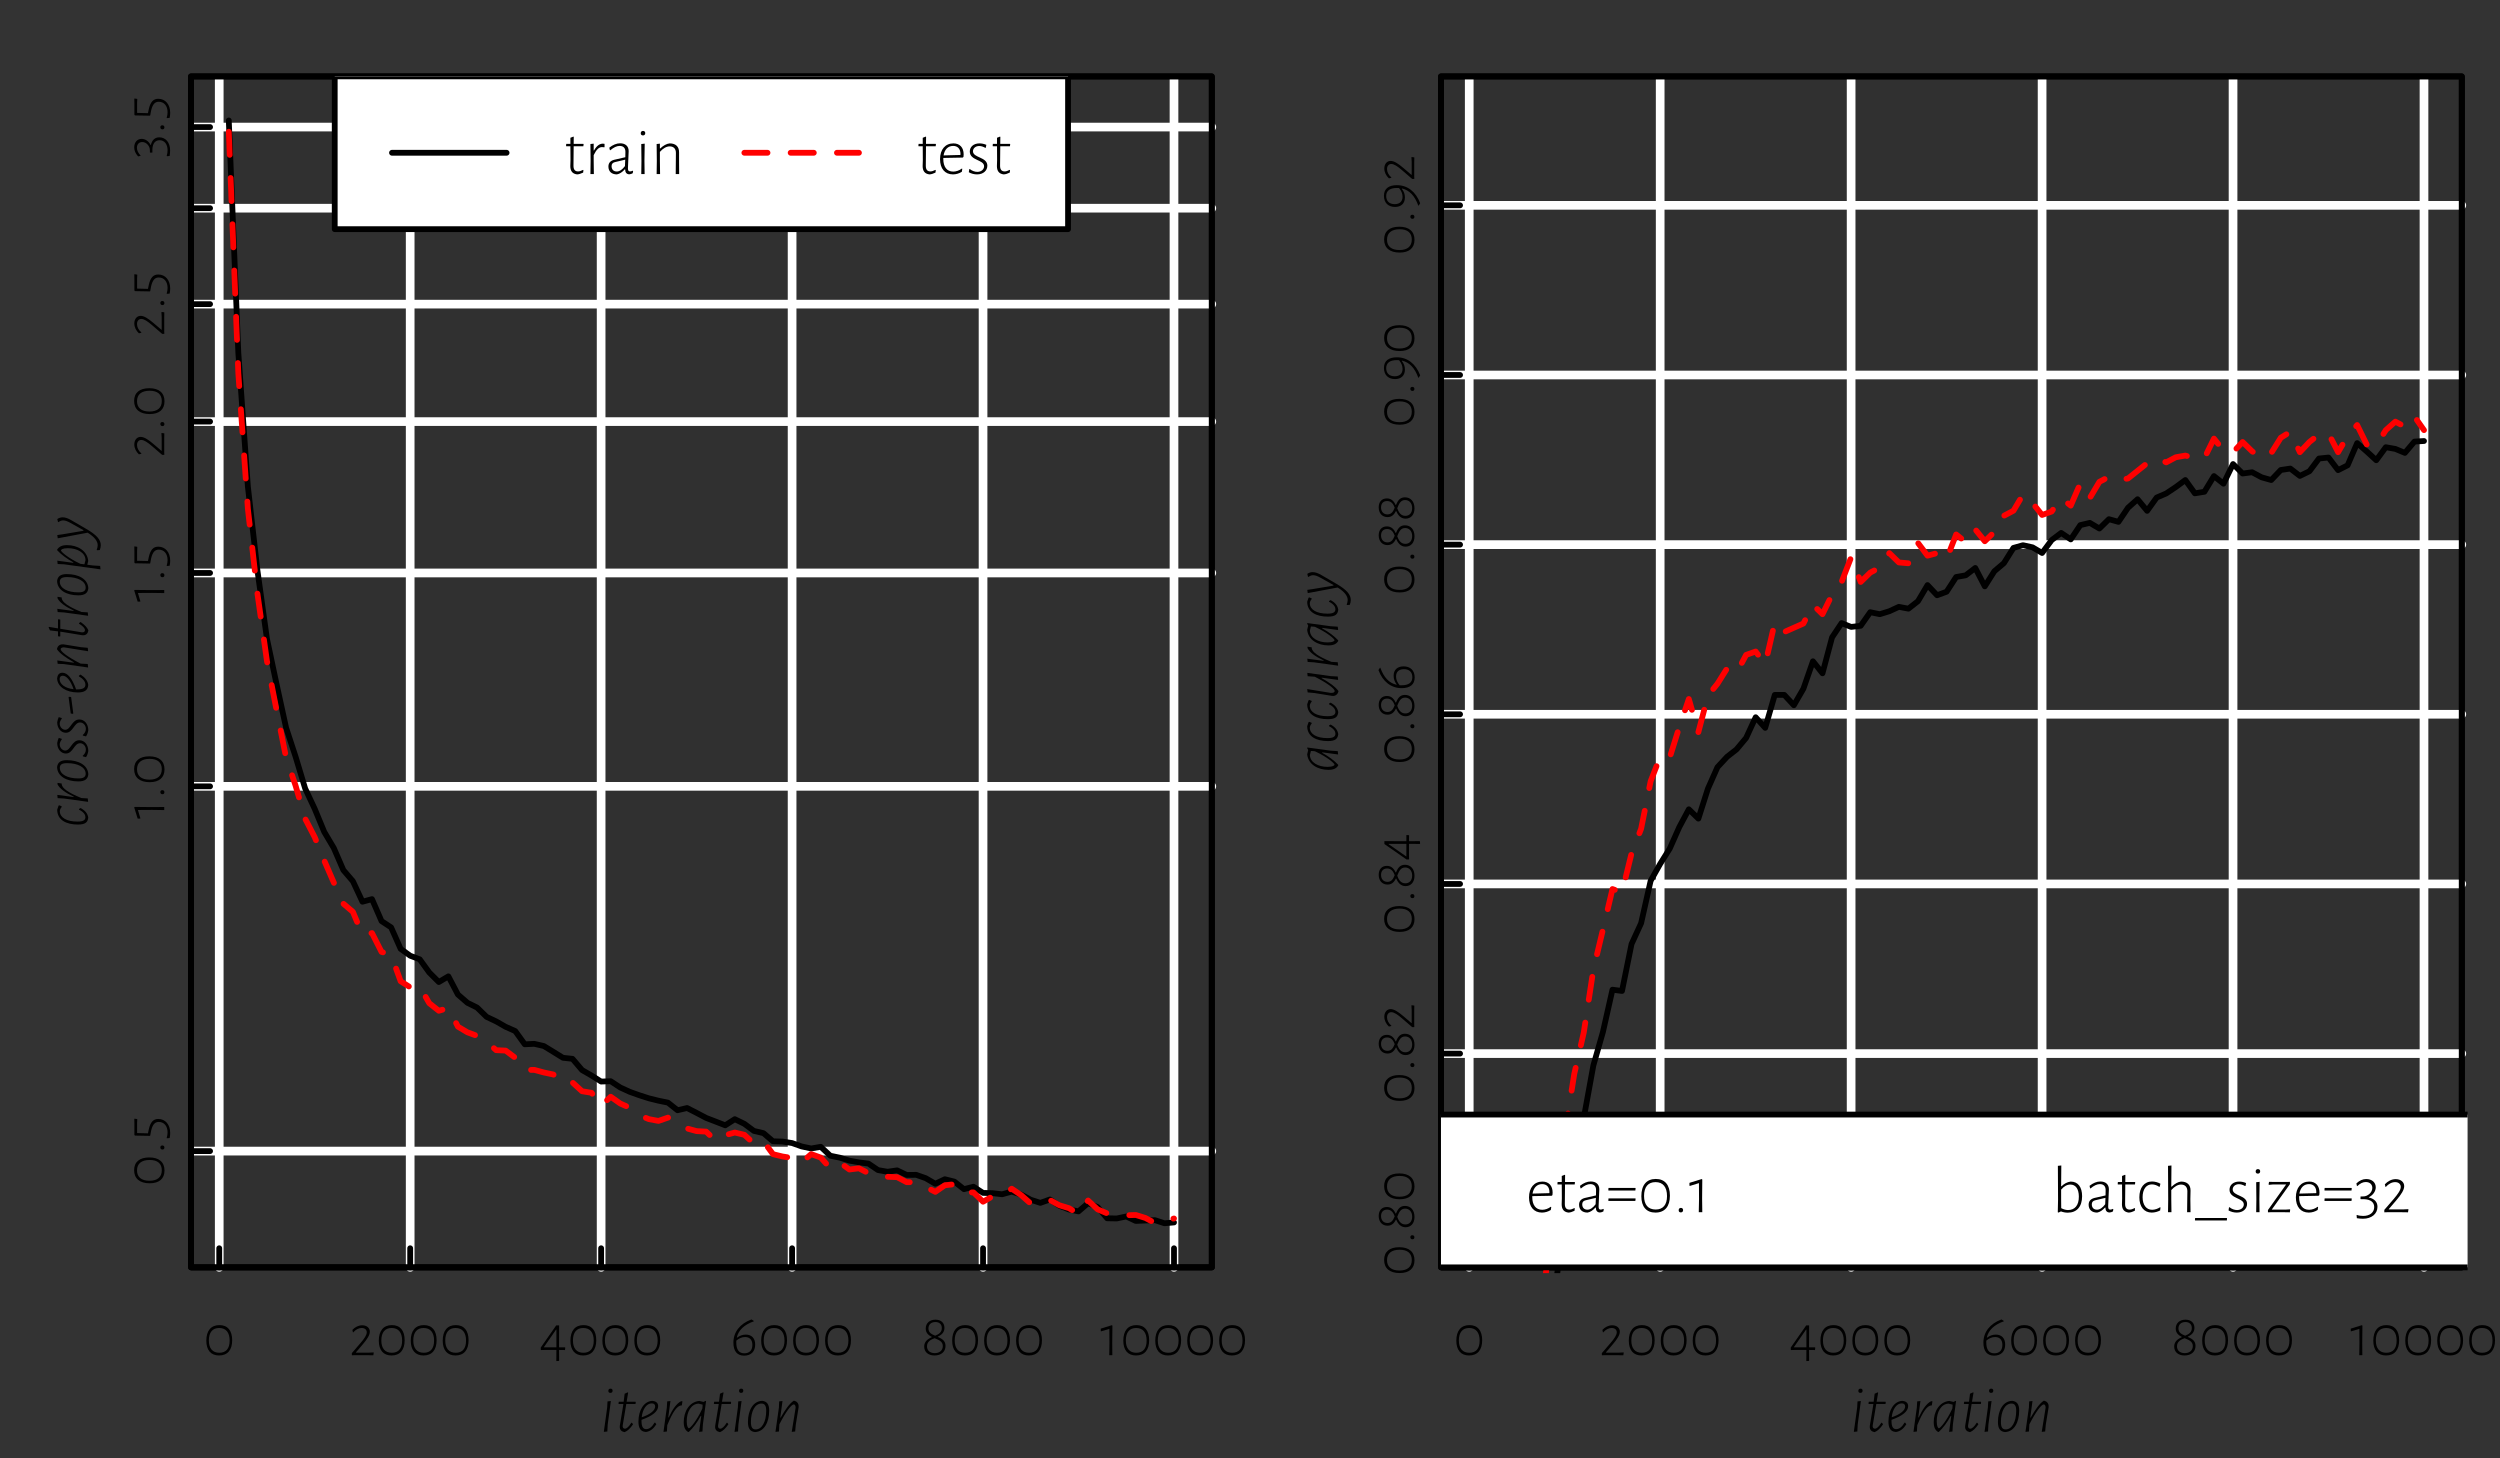 <?xml version="1.0" encoding="UTF-8"?>
<svg xmlns="http://www.w3.org/2000/svg" xmlns:xlink="http://www.w3.org/1999/xlink" width="432pt" height="252pt" viewBox="0 0 432 252" version="1.1">
<rect x="0" y="0" width="432" height="252" fill="#333333" stroke="none"/>
<defs>
<g>
<symbol overflow="visible" id="glyph0-0">
<path style="stroke:none;" d=""/>
</symbol>
<symbol overflow="visible" id="glyph0-1">
<path style="stroke:none;" d="M 2.797 -5.203 C 1.344 -5.203 0.531 -4.234 0.531 -2.516 C 0.531 -0.859 1.328 0.047 2.734 0.047 C 4.188 0.047 5 -0.891 5 -2.578 C 5 -4.266 4.219 -5.203 2.797 -5.203 Z M 2.75 -4.703 C 3.922 -4.703 4.562 -3.938 4.562 -2.516 C 4.562 -1.156 3.938 -0.422 2.781 -0.422 C 1.609 -0.422 0.969 -1.172 0.969 -2.547 C 0.969 -3.953 1.609 -4.703 2.75 -4.703 Z M 2.75 -4.703 "/>
</symbol>
<symbol overflow="visible" id="glyph0-2">
<path style="stroke:none;" d="M 2.328 -5.172 C 1.688 -5.172 1.078 -4.859 0.625 -4.375 L 0.719 -3.953 L 0.781 -3.953 C 1.188 -4.422 1.703 -4.703 2.234 -4.703 C 2.797 -4.703 3.109 -4.375 3.109 -3.969 C 3.109 -3.484 2.719 -2.891 1.984 -2.047 L 0.531 -0.359 L 0.531 -0.016 L 0.562 0.016 L 0.953 0 L 3.281 0 L 4.25 0.016 L 4.312 -0.422 L 4.281 -0.484 L 3.422 -0.438 L 1.25 -0.438 L 1.234 -0.484 L 2.406 -1.859 C 3.219 -2.812 3.641 -3.5 3.641 -4.078 C 3.641 -4.719 3.094 -5.172 2.328 -5.172 Z M 2.328 -5.172 "/>
</symbol>
<symbol overflow="visible" id="glyph0-3">
<path style="stroke:none;" d="M 4.531 -1.297 L 4.484 -1.359 L 3.453 -1.359 L 3.469 -5.156 L 2.969 -5.156 L 0.297 -1.328 L 0.297 -0.953 L 0.359 -0.891 L 0.922 -0.906 L 3 -0.906 L 2.984 0.969 L 3.031 1.016 L 3.438 0.984 L 3.469 0.922 L 3.453 -0.906 L 3.625 -0.906 L 4.484 -0.891 Z M 3 -1.359 L 0.812 -1.359 L 2.938 -4.422 L 3 -4.422 Z M 3 -1.359 "/>
</symbol>
<symbol overflow="visible" id="glyph0-4">
<path style="stroke:none;" d="M 2.688 -3.562 C 2.109 -3.562 1.609 -3.359 1.188 -3.031 L 1.141 -3.078 C 1.438 -4.344 2.391 -5.25 4.078 -5.859 L 4.078 -5.922 L 3.688 -6.172 L 3.641 -6.172 C 1.672 -5.438 0.547 -3.984 0.547 -2.172 C 0.547 -0.734 1.172 0.078 2.391 0.078 C 3.625 0.078 4.312 -0.672 4.312 -1.844 C 4.312 -2.906 3.719 -3.562 2.688 -3.562 Z M 2.422 -0.328 C 1.5 -0.328 1.047 -0.984 1.047 -2.172 C 1.047 -2.297 1.047 -2.422 1.047 -2.516 C 1.5 -2.906 2.016 -3.141 2.562 -3.141 C 3.359 -3.141 3.828 -2.656 3.828 -1.781 C 3.828 -0.844 3.312 -0.328 2.422 -0.328 Z M 2.422 -0.328 "/>
</symbol>
<symbol overflow="visible" id="glyph0-5">
<path style="stroke:none;" d="M 2.484 -6.141 C 1.516 -6.141 0.797 -5.578 0.797 -4.609 C 0.797 -3.812 1.328 -3.422 1.859 -3.156 L 1.859 -3.125 C 1.234 -2.844 0.531 -2.406 0.531 -1.5 C 0.531 -0.578 1.203 0.047 2.312 0.047 C 3.469 0.047 4.219 -0.594 4.219 -1.609 C 4.219 -2.547 3.531 -2.875 2.891 -3.156 L 2.891 -3.203 C 3.484 -3.484 4.031 -3.906 4.031 -4.719 C 4.031 -5.609 3.438 -6.141 2.484 -6.141 Z M 2.469 -5.734 C 3.156 -5.734 3.578 -5.344 3.578 -4.688 C 3.578 -3.922 3 -3.594 2.422 -3.375 C 1.812 -3.625 1.266 -3.906 1.266 -4.625 C 1.266 -5.312 1.75 -5.734 2.469 -5.734 Z M 2.328 -2.938 C 3.047 -2.641 3.75 -2.391 3.75 -1.578 C 3.75 -0.859 3.219 -0.359 2.359 -0.359 C 1.516 -0.359 1.016 -0.828 1.016 -1.531 C 1.016 -2.375 1.703 -2.703 2.328 -2.938 Z M 2.328 -2.938 "/>
</symbol>
<symbol overflow="visible" id="glyph0-6">
<path style="stroke:none;" d="M 2.156 -5.109 L 2.062 -5.188 L 0.141 -4.594 L 0.141 -4.156 L 0.203 -4.125 L 1.625 -4.547 L 1.641 -2.078 L 1.609 0 L 2.141 0 L 2.125 -2.141 Z M 2.156 -5.109 "/>
</symbol>
<symbol overflow="visible" id="glyph1-0">
<path style="stroke:none;" d=""/>
</symbol>
<symbol overflow="visible" id="glyph1-1">
<path style="stroke:none;" d="M -5.203 -2.797 C -5.203 -1.344 -4.234 -0.531 -2.516 -0.531 C -0.859 -0.531 0.047 -1.328 0.047 -2.734 C 0.047 -4.188 -0.891 -5 -2.578 -5 C -4.266 -5 -5.203 -4.219 -5.203 -2.797 Z M -4.703 -2.75 C -4.703 -3.922 -3.938 -4.562 -2.516 -4.562 C -1.156 -4.562 -0.422 -3.938 -0.422 -2.781 C -0.422 -1.609 -1.172 -0.969 -2.547 -0.969 C -3.953 -0.969 -4.703 -1.609 -4.703 -2.75 Z M -4.703 -2.75 "/>
</symbol>
<symbol overflow="visible" id="glyph1-2">
<path style="stroke:none;" d="M -0.672 -1.203 C -0.672 -0.984 -0.531 -0.844 -0.312 -0.844 C -0.094 -0.844 0.031 -0.969 0.031 -1.188 C 0.031 -1.406 -0.109 -1.547 -0.328 -1.547 C -0.547 -1.547 -0.672 -1.422 -0.672 -1.203 Z M -0.672 -1.203 "/>
</symbol>
<symbol overflow="visible" id="glyph1-3">
<path style="stroke:none;" d="M -5.125 -3.781 L -5.172 -3.75 L -5.156 -2.922 L -5.156 -0.984 L -5.062 -0.859 L -2.484 -0.812 L -2.422 -0.859 L -2.266 -1.703 C -2.016 -2.75 -1.625 -3.219 -0.953 -3.219 C -0.031 -3.219 0.578 -2.516 0.578 -1.406 C 0.578 -1.125 0.531 -0.797 0.422 -0.438 L 0.469 -0.391 L 0.938 -0.438 C 1 -0.734 1.031 -1.047 1.031 -1.312 C 1.031 -2.75 0.203 -3.734 -1.031 -3.734 C -1.859 -3.734 -2.391 -3.219 -2.672 -1.922 L -2.812 -1.25 L -4.688 -1.297 L -4.688 -3.062 L -4.656 -3.672 L -4.688 -3.719 Z M -5.125 -3.781 "/>
</symbol>
<symbol overflow="visible" id="glyph1-4">
<path style="stroke:none;" d="M -5.109 -2.156 L -5.188 -2.062 L -4.594 -0.141 L -4.156 -0.141 L -4.125 -0.203 L -4.547 -1.625 L -2.078 -1.641 L 0 -1.609 L 0 -2.141 L -2.141 -2.125 Z M -5.109 -2.156 "/>
</symbol>
<symbol overflow="visible" id="glyph1-5">
<path style="stroke:none;" d="M -5.172 -2.328 C -5.172 -1.688 -4.859 -1.078 -4.375 -0.625 L -3.953 -0.719 L -3.953 -0.781 C -4.422 -1.188 -4.703 -1.703 -4.703 -2.234 C -4.703 -2.797 -4.375 -3.109 -3.969 -3.109 C -3.484 -3.109 -2.891 -2.719 -2.047 -1.984 L -0.359 -0.531 L -0.016 -0.531 L 0.016 -0.562 L 0 -0.953 L 0 -3.281 L 0.016 -4.25 L -0.422 -4.312 L -0.484 -4.281 L -0.438 -3.422 L -0.438 -1.25 L -0.484 -1.234 L -1.859 -2.406 C -2.812 -3.219 -3.5 -3.641 -4.078 -3.641 C -4.719 -3.641 -5.172 -3.094 -5.172 -2.328 Z M -5.172 -2.328 "/>
</symbol>
<symbol overflow="visible" id="glyph1-6">
<path style="stroke:none;" d="M -5.188 -1.922 C -5.188 -1.359 -4.969 -0.875 -4.516 -0.359 L -4.094 -0.453 L -4.094 -0.516 C -4.5 -0.953 -4.719 -1.375 -4.719 -1.844 C -4.719 -2.453 -4.359 -2.844 -3.797 -2.844 C -3.031 -2.844 -2.484 -2.078 -2.484 -1.484 L -2.469 -1.016 L -2.078 -1.016 L -2.047 -1.047 L -2.047 -1.609 C -2 -2.609 -1.547 -3.156 -0.797 -3.156 C 0.047 -3.156 0.578 -2.453 0.578 -1.422 C 0.578 -1.109 0.531 -0.75 0.422 -0.438 L 0.484 -0.391 L 0.938 -0.438 C 0.984 -0.734 1.016 -1.109 1.016 -1.406 C 1.016 -2.75 0.266 -3.656 -0.859 -3.656 C -1.609 -3.656 -2.109 -3.188 -2.312 -2.328 L -2.359 -2.328 C -2.688 -3.016 -3.312 -3.391 -3.906 -3.391 C -4.672 -3.391 -5.188 -2.781 -5.188 -1.922 Z M -5.188 -1.922 "/>
</symbol>
<symbol overflow="visible" id="glyph1-7">
<path style="stroke:none;" d="M -6.141 -2.484 C -6.141 -1.516 -5.578 -0.797 -4.609 -0.797 C -3.812 -0.797 -3.422 -1.328 -3.156 -1.859 L -3.125 -1.859 C -2.844 -1.234 -2.406 -0.531 -1.5 -0.531 C -0.578 -0.531 0.047 -1.203 0.047 -2.312 C 0.047 -3.469 -0.594 -4.219 -1.609 -4.219 C -2.547 -4.219 -2.875 -3.531 -3.156 -2.891 L -3.203 -2.891 C -3.484 -3.484 -3.906 -4.031 -4.719 -4.031 C -5.609 -4.031 -6.141 -3.438 -6.141 -2.484 Z M -5.734 -2.469 C -5.734 -3.156 -5.344 -3.578 -4.688 -3.578 C -3.922 -3.578 -3.594 -3 -3.375 -2.422 C -3.625 -1.812 -3.906 -1.266 -4.625 -1.266 C -5.312 -1.266 -5.734 -1.75 -5.734 -2.469 Z M -2.938 -2.328 C -2.641 -3.047 -2.391 -3.75 -1.578 -3.75 C -0.859 -3.75 -0.359 -3.219 -0.359 -2.359 C -0.359 -1.516 -0.828 -1.016 -1.531 -1.016 C -2.375 -1.016 -2.703 -1.703 -2.938 -2.328 Z M -2.938 -2.328 "/>
</symbol>
<symbol overflow="visible" id="glyph1-8">
<path style="stroke:none;" d="M -1.297 -4.531 L -1.359 -4.484 L -1.359 -3.453 L -5.156 -3.469 L -5.156 -2.969 L -1.328 -0.297 L -0.953 -0.297 L -0.891 -0.359 L -0.906 -0.922 L -0.906 -3 L 0.969 -2.984 L 1.016 -3.031 L 0.984 -3.438 L 0.922 -3.469 L -0.906 -3.453 L -0.906 -3.625 L -0.891 -4.484 Z M -1.359 -3 L -1.359 -0.812 L -4.422 -2.938 L -4.422 -3 Z M -1.359 -3 "/>
</symbol>
<symbol overflow="visible" id="glyph1-9">
<path style="stroke:none;" d="M -3.562 -2.688 C -3.562 -2.109 -3.359 -1.609 -3.031 -1.188 L -3.078 -1.141 C -4.344 -1.438 -5.25 -2.391 -5.859 -4.078 L -5.922 -4.078 L -6.172 -3.688 L -6.172 -3.641 C -5.438 -1.672 -3.984 -0.547 -2.172 -0.547 C -0.734 -0.547 0.078 -1.172 0.078 -2.391 C 0.078 -3.625 -0.672 -4.312 -1.844 -4.312 C -2.906 -4.312 -3.562 -3.719 -3.562 -2.688 Z M -0.328 -2.422 C -0.328 -1.5 -0.984 -1.047 -2.172 -1.047 C -2.297 -1.047 -2.422 -1.047 -2.516 -1.047 C -2.906 -1.5 -3.141 -2.016 -3.141 -2.562 C -3.141 -3.359 -2.656 -3.828 -1.781 -3.828 C -0.844 -3.828 -0.328 -3.312 -0.328 -2.422 Z M -0.328 -2.422 "/>
</symbol>
<symbol overflow="visible" id="glyph1-10">
<path style="stroke:none;" d="M -5.234 -2.438 C -5.234 -1.203 -4.484 -0.5 -3.312 -0.5 C -2.266 -0.5 -1.609 -1.109 -1.609 -2.141 C -1.609 -2.719 -1.797 -3.203 -2.141 -3.625 L -2.078 -3.688 C -0.828 -3.375 0.094 -2.438 0.703 -0.734 L 0.766 -0.734 L 1.016 -1.125 L 1.016 -1.172 C 0.266 -3.141 -1.172 -4.266 -3 -4.266 C -4.422 -4.266 -5.234 -3.641 -5.234 -2.438 Z M -2.016 -2.266 C -2.016 -1.453 -2.516 -0.984 -3.375 -0.984 C -4.312 -0.984 -4.844 -1.516 -4.844 -2.391 C -4.844 -3.312 -4.188 -3.781 -2.984 -3.781 C -2.875 -3.781 -2.75 -3.781 -2.625 -3.766 C -2.25 -3.312 -2.016 -2.812 -2.016 -2.266 Z M -2.016 -2.266 "/>
</symbol>
<symbol overflow="visible" id="glyph2-0">
<path style="stroke:none;" d=""/>
</symbol>
<symbol overflow="visible" id="glyph2-1">
<path style="stroke:none;" d="M 1.75 -7.422 C 1.516 -7.422 1.375 -7.281 1.375 -7.047 C 1.375 -6.812 1.5 -6.688 1.734 -6.688 C 1.969 -6.688 2.109 -6.828 2.109 -7.062 C 2.109 -7.297 1.984 -7.422 1.75 -7.422 Z M 1.266 -1.234 L 1.812 -5.281 L 1.234 -5.219 L 1.172 -4.141 L 0.594 0.047 L 1.203 -0.016 Z M 1.266 -1.234 "/>
</symbol>
<symbol overflow="visible" id="glyph2-2">
<path style="stroke:none;" d="M 1.453 -1.188 L 2.047 -4.766 L 3.641 -4.766 L 3.688 -5.109 L 3.641 -5.156 L 2.109 -5.156 L 2.375 -6.734 L 2.297 -6.781 L 1.766 -6.547 L 1.594 -5.156 L 0.75 -5.156 L 0.703 -4.812 L 0.766 -4.766 L 1.547 -4.766 L 1.453 -4.156 L 0.938 -1.047 L 0.922 -0.828 C 0.906 -0.328 1.219 -0.016 1.672 0.078 L 1.797 0.078 C 2.281 -0.125 2.719 -0.531 3.219 -1.266 L 3.031 -1.516 L 2.922 -1.531 C 2.5 -0.828 2.109 -0.5 1.812 -0.5 C 1.578 -0.5 1.422 -0.656 1.422 -0.969 Z M 1.453 -1.188 "/>
</symbol>
<symbol overflow="visible" id="glyph2-3">
<path style="stroke:none;" d="M 3.359 -1.547 L 3.25 -1.547 C 2.875 -0.859 2.359 -0.422 1.812 -0.422 C 1.266 -0.422 1 -0.844 1 -1.859 L 1 -2.031 C 2.953 -2.719 3.875 -3.531 3.875 -4.391 C 3.875 -4.922 3.547 -5.234 2.953 -5.297 L 2.875 -5.312 C 1.469 -5.25 0.469 -3.766 0.469 -1.719 C 0.469 -0.625 0.828 -0.016 1.703 0.062 L 1.828 0.062 C 2.531 -0.062 3.078 -0.5 3.562 -1.266 Z M 2.766 -4.875 C 3.188 -4.875 3.359 -4.656 3.359 -4.344 C 3.359 -3.672 2.547 -2.984 1.031 -2.469 C 1.188 -3.906 1.891 -4.875 2.766 -4.875 Z M 2.766 -4.875 "/>
</symbol>
<symbol overflow="visible" id="glyph2-4">
<path style="stroke:none;" d="M 3.891 -5.234 L 3.656 -5.25 C 2.922 -4.891 2.203 -3.938 1.516 -2.453 L 1.438 -2.453 L 1.812 -5.281 L 1.25 -5.219 L 1.188 -4.141 L 0.609 0.047 L 1.203 -0.016 L 1.266 -1.109 C 2.219 -3.453 2.969 -4.422 3.625 -4.516 L 3.719 -4.516 L 3.781 -4.531 Z M 3.891 -5.234 "/>
</symbol>
<symbol overflow="visible" id="glyph2-5">
<path style="stroke:none;" d="M 4.312 -5.266 L 4.234 -5.312 L 3.875 -5.125 L 3.156 -5.297 L 3.109 -5.297 C 1.375 -5.109 0.453 -3.422 0.453 -1.641 C 0.453 -0.734 0.703 -0.25 1.203 0.062 L 1.328 0.062 C 2.062 -0.625 2.797 -1.594 3.391 -2.703 L 3.484 -2.703 L 3.109 0.047 L 3.688 -0.016 L 3.766 -1.234 Z M 1.359 -0.578 C 1.219 -0.578 0.969 -0.844 0.969 -1.781 C 0.969 -3.391 1.734 -4.812 3.031 -4.828 L 3.719 -4.656 L 3.688 -4.141 L 3.656 -3.938 C 2.641 -1.766 1.562 -0.578 1.359 -0.578 Z M 1.359 -0.578 "/>
</symbol>
<symbol overflow="visible" id="glyph2-6">
<path style="stroke:none;" d="M 2.906 -5.312 C 1.406 -5.25 0.484 -3.719 0.484 -1.641 C 0.484 -0.531 0.875 -0.016 1.672 0.078 L 1.766 0.078 C 3.266 -0.016 4.156 -1.547 4.156 -3.641 C 4.156 -4.703 3.781 -5.203 2.984 -5.312 Z M 2.828 -4.844 C 3.391 -4.844 3.641 -4.469 3.641 -3.594 C 3.641 -1.734 2.938 -0.375 1.812 -0.375 C 1.234 -0.375 1 -0.781 1 -1.641 C 1 -3.5 1.688 -4.844 2.828 -4.844 Z M 2.828 -4.844 "/>
</symbol>
<symbol overflow="visible" id="glyph2-7">
<path style="stroke:none;" d="M 3.734 -5.328 C 2.984 -4.797 2.328 -3.859 1.5 -2.422 L 1.422 -2.422 L 1.812 -5.281 L 1.234 -5.219 L 1.188 -4.141 L 0.594 0.047 L 1.203 -0.016 L 1.266 -1.234 L 1.266 -1.25 C 2.422 -3.5 3.359 -4.703 3.766 -4.703 C 3.938 -4.703 4.078 -4.469 4.078 -4.172 L 4.062 -4.016 L 3.406 0.047 L 4 -0.016 L 4.109 -1.203 L 4.594 -4.188 L 4.594 -4.328 C 4.625 -4.859 4.297 -5.219 3.859 -5.328 Z M 3.734 -5.328 "/>
</symbol>
<symbol overflow="visible" id="glyph3-0">
<path style="stroke:none;" d=""/>
</symbol>
<symbol overflow="visible" id="glyph3-1">
<path style="stroke:none;" d="M -5.062 -3.734 L -5.297 -3.047 C -5.297 -1.25 -3.719 -0.469 -1.719 -0.469 C -0.375 -0.469 -0.047 -0.906 0.062 -1.594 L 0.062 -1.719 C -0.062 -2.359 -0.391 -2.844 -1.25 -3.328 L -1.531 -3.156 L -1.531 -3.047 C -0.641 -2.594 -0.422 -2.109 -0.422 -1.75 C -0.422 -1.234 -0.797 -0.984 -1.797 -0.984 C -3.672 -0.984 -4.828 -1.672 -4.844 -2.766 C -4.844 -2.984 -4.75 -3.234 -4.516 -3.516 L -4.547 -3.641 L -4.953 -3.797 Z M -5.062 -3.734 "/>
</symbol>
<symbol overflow="visible" id="glyph3-2">
<path style="stroke:none;" d="M -5.234 -3.891 L -5.25 -3.656 C -4.891 -2.922 -3.938 -2.203 -2.453 -1.516 L -2.453 -1.438 L -5.281 -1.812 L -5.219 -1.25 L -4.141 -1.188 L 0.047 -0.609 L -0.016 -1.203 L -1.109 -1.266 C -3.453 -2.219 -4.422 -2.969 -4.516 -3.625 L -4.516 -3.719 L -4.531 -3.781 Z M -5.234 -3.891 "/>
</symbol>
<symbol overflow="visible" id="glyph3-3">
<path style="stroke:none;" d="M -5.312 -2.906 C -5.25 -1.406 -3.719 -0.484 -1.641 -0.484 C -0.531 -0.484 -0.016 -0.875 0.078 -1.672 L 0.078 -1.766 C -0.016 -3.266 -1.547 -4.156 -3.641 -4.156 C -4.703 -4.156 -5.203 -3.781 -5.312 -2.984 Z M -4.844 -2.828 C -4.844 -3.391 -4.469 -3.641 -3.594 -3.641 C -1.734 -3.641 -0.375 -2.938 -0.375 -1.812 C -0.375 -1.234 -0.781 -1 -1.641 -1 C -3.5 -1 -4.844 -1.688 -4.844 -2.828 Z M -4.844 -2.828 "/>
</symbol>
<symbol overflow="visible" id="glyph3-4">
<path style="stroke:none;" d="M -5.297 -2.469 C -5.297 -1.453 -4.656 -0.656 -3.797 -0.656 C -2.547 -0.656 -2.391 -2.438 -1.344 -2.438 C -0.828 -2.438 -0.344 -1.984 -0.344 -1.328 C -0.344 -0.906 -0.562 -0.547 -0.891 -0.266 L -0.828 -0.156 L -0.312 -0.031 C -0.109 -0.344 0.016 -0.672 0.078 -1.109 C 0.062 -2.203 -0.609 -2.953 -1.469 -2.953 C -2.766 -2.953 -2.969 -1.172 -3.906 -1.172 C -4.375 -1.172 -4.859 -1.625 -4.859 -2.234 C -4.859 -2.5 -4.734 -2.812 -4.5 -3.094 L -4.516 -3.203 L -5.031 -3.359 C -5.156 -3.094 -5.234 -2.812 -5.297 -2.469 Z M -5.297 -2.469 "/>
</symbol>
<symbol overflow="visible" id="glyph3-5">
<path style="stroke:none;" d="M -3.281 -3.281 L -3.328 -3.234 L -2.953 -0.391 L -2.578 -0.344 L -2.516 -0.406 L -2.891 -3.25 Z M -3.281 -3.281 "/>
</symbol>
<symbol overflow="visible" id="glyph3-6">
<path style="stroke:none;" d="M -1.547 -3.359 L -1.547 -3.25 C -0.859 -2.875 -0.422 -2.359 -0.422 -1.812 C -0.422 -1.266 -0.844 -1 -1.859 -1 L -2.031 -1 C -2.719 -2.953 -3.531 -3.875 -4.391 -3.875 C -4.922 -3.875 -5.234 -3.547 -5.297 -2.953 L -5.312 -2.875 C -5.25 -1.469 -3.766 -0.469 -1.719 -0.469 C -0.625 -0.469 -0.016 -0.828 0.062 -1.703 L 0.062 -1.828 C -0.062 -2.531 -0.5 -3.078 -1.266 -3.562 Z M -4.875 -2.766 C -4.875 -3.188 -4.656 -3.359 -4.344 -3.359 C -3.672 -3.359 -2.984 -2.547 -2.469 -1.031 C -3.906 -1.188 -4.875 -1.891 -4.875 -2.766 Z M -4.875 -2.766 "/>
</symbol>
<symbol overflow="visible" id="glyph3-7">
<path style="stroke:none;" d="M -5.328 -3.734 C -4.797 -2.984 -3.859 -2.328 -2.422 -1.5 L -2.422 -1.422 L -5.281 -1.812 L -5.219 -1.234 L -4.141 -1.188 L 0.047 -0.594 L -0.016 -1.203 L -1.234 -1.266 L -1.25 -1.266 C -3.5 -2.422 -4.703 -3.359 -4.703 -3.766 C -4.703 -3.938 -4.469 -4.078 -4.172 -4.078 L -4.016 -4.062 L 0.047 -3.406 L -0.016 -4 L -1.203 -4.109 L -4.188 -4.594 L -4.328 -4.594 C -4.859 -4.625 -5.219 -4.297 -5.328 -3.859 Z M -5.328 -3.734 "/>
</symbol>
<symbol overflow="visible" id="glyph3-8">
<path style="stroke:none;" d="M -1.188 -1.453 L -4.766 -2.047 L -4.766 -3.641 L -5.109 -3.688 L -5.156 -3.641 L -5.156 -2.109 L -6.734 -2.375 L -6.781 -2.297 L -6.547 -1.766 L -5.156 -1.594 L -5.156 -0.75 L -4.812 -0.703 L -4.766 -0.766 L -4.766 -1.547 L -4.156 -1.453 L -1.047 -0.938 L -0.828 -0.922 C -0.328 -0.906 -0.016 -1.219 0.078 -1.672 L 0.078 -1.797 C -0.125 -2.281 -0.531 -2.719 -1.266 -3.219 L -1.516 -3.031 L -1.531 -2.922 C -0.828 -2.5 -0.5 -2.109 -0.5 -1.812 C -0.5 -1.578 -0.656 -1.422 -0.969 -1.422 Z M -1.188 -1.453 "/>
</symbol>
<symbol overflow="visible" id="glyph3-9">
<path style="stroke:none;" d="M -5.297 -3.625 C -4.594 -2.875 -3.625 -2.156 -2.516 -1.547 L -2.516 -1.453 L -5.281 -1.828 L -5.219 -1.25 L -4.141 -1.203 L 2.188 -0.328 L 2.125 -0.922 L 0.891 -1 L -0.094 -1.125 L 0.062 -1.766 L 0.062 -1.812 C -0.125 -3.578 -1.812 -4.516 -3.594 -4.516 C -4.484 -4.516 -4.953 -4.25 -5.297 -3.766 Z M -0.594 -1.203 L -1.281 -1.281 C -3.469 -2.297 -4.641 -3.391 -4.641 -3.594 C -4.641 -3.734 -4.375 -3.984 -3.453 -3.984 C -1.844 -3.984 -0.406 -3.219 -0.406 -1.906 Z M -0.594 -1.203 "/>
</symbol>
<symbol overflow="visible" id="glyph3-10">
<path style="stroke:none;" d="M -5.156 -3.562 L -5.078 -3.547 C -4.812 -3.734 -4.547 -3.844 -4.281 -3.844 C -3.922 -3.844 -3.531 -3.703 -3.031 -3.422 L -0.766 -2.156 L -0.766 -2.047 L -4.391 -1.438 L -5.281 -1.312 L -5.203 -0.75 L -0.031 -1.719 C 1.172 -0.969 1.703 -0.234 1.703 0.438 C 1.703 0.672 1.641 0.938 1.531 1.234 L 1.578 1.312 L 2.062 1.281 C 2.172 1 2.234 0.719 2.234 0.438 C 2.234 -0.484 1.547 -1.328 -0.281 -2.375 L -2.828 -3.859 C -3.406 -4.203 -3.906 -4.375 -4.344 -4.375 C -4.672 -4.375 -4.984 -4.281 -5.281 -4.078 Z M -5.156 -3.562 "/>
</symbol>
<symbol overflow="visible" id="glyph3-11">
<path style="stroke:none;" d="M -5.266 -4.312 L -5.312 -4.234 L -5.125 -3.875 L -5.297 -3.156 L -5.297 -3.109 C -5.109 -1.375 -3.422 -0.453 -1.641 -0.453 C -0.734 -0.453 -0.25 -0.703 0.062 -1.203 L 0.062 -1.328 C -0.625 -2.062 -1.594 -2.797 -2.703 -3.391 L -2.703 -3.484 L 0.047 -3.109 L -0.016 -3.688 L -1.234 -3.766 Z M -0.578 -1.359 C -0.578 -1.219 -0.844 -0.969 -1.781 -0.969 C -3.391 -0.969 -4.812 -1.734 -4.828 -3.031 L -4.656 -3.719 L -4.141 -3.688 L -3.938 -3.656 C -1.766 -2.641 -0.578 -1.562 -0.578 -1.359 Z M -0.578 -1.359 "/>
</symbol>
<symbol overflow="visible" id="glyph3-12">
<path style="stroke:none;" d="M -5.281 -4.688 L -5.219 -4.109 L -4.141 -4.031 L -3.969 -4.016 C -1.734 -2.875 -0.547 -1.938 -0.547 -1.547 C -0.547 -1.375 -0.75 -1.219 -1.062 -1.234 L -1.266 -1.234 L -5.297 -1.891 L -5.219 -1.312 L -4.031 -1.203 L -1.047 -0.719 L -0.891 -0.703 C -0.391 -0.672 -0.016 -1.016 0.094 -1.438 L 0.094 -1.562 C -0.438 -2.297 -1.375 -2.969 -2.797 -3.781 L -2.797 -3.859 L 0.047 -3.469 L -0.016 -4.062 L -1.234 -4.125 Z M -5.281 -4.688 "/>
</symbol>
<symbol overflow="visible" id="glyph4-0">
<path style="stroke:none;" d=""/>
</symbol>
<symbol overflow="visible" id="glyph4-1">
<path style="stroke:none;" d="M 2.453 -0.453 C 1.922 -0.453 1.656 -0.766 1.656 -1.422 L 1.688 -4.797 L 3.359 -4.797 L 3.406 -5.156 L 3.359 -5.219 L 1.688 -5.219 L 1.703 -6.422 L 1.641 -6.469 L 1.125 -6.266 L 1.125 -5.219 L 0.406 -5.219 L 0.375 -4.859 L 0.406 -4.797 L 1.125 -4.797 L 1.141 -2.406 L 1.109 -1.375 C 1.109 -0.5 1.5 -0.031 2.281 0.062 C 2.609 0.047 2.938 -0.062 3.328 -0.25 L 3.375 -0.672 L 3.312 -0.719 C 2.984 -0.547 2.703 -0.453 2.453 -0.453 Z M 2.453 -0.453 "/>
</symbol>
<symbol overflow="visible" id="glyph4-2">
<path style="stroke:none;" d="M 3.172 -5.25 C 2.656 -5.25 2.125 -4.922 1.656 -4.078 L 1.594 -4.078 L 1.594 -5.25 L 1.031 -5.188 L 1.062 -2.25 L 1.031 0 L 1.625 0 L 1.594 -2.281 L 1.594 -3.266 C 2.062 -4.25 2.516 -4.656 3.031 -4.656 C 3.109 -4.656 3.25 -4.641 3.391 -4.625 L 3.469 -4.641 L 3.469 -5.219 C 3.391 -5.234 3.281 -5.25 3.172 -5.25 Z M 3.172 -5.25 "/>
</symbol>
<symbol overflow="visible" id="glyph4-3">
<path style="stroke:none;" d="M 2.578 -5.312 C 1.969 -5.312 1.328 -5.047 0.719 -4.562 L 0.812 -4.141 L 0.891 -4.109 C 1.453 -4.594 2 -4.859 2.5 -4.859 C 3.141 -4.859 3.5 -4.5 3.5 -3.844 L 3.484 -2.906 L 1.578 -2.469 C 0.938 -2.312 0.562 -1.938 0.562 -1.297 C 0.562 -0.453 1.109 0.062 2.031 0.062 C 2.5 -0.016 2.984 -0.344 3.391 -0.812 L 3.453 -0.812 C 3.469 -0.234 3.719 0.031 4.172 0.047 C 4.375 0.031 4.594 -0.031 4.766 -0.141 L 4.828 -0.516 L 4.75 -0.578 C 4.594 -0.5 4.438 -0.453 4.312 -0.453 C 4.031 -0.453 3.938 -0.609 3.938 -1 C 3.938 -1.344 4.062 -3.625 4.062 -3.969 C 4.062 -4.812 3.5 -5.312 2.578 -5.312 Z M 3.469 -2.484 L 3.422 -1.375 C 2.984 -0.781 2.484 -0.438 2.016 -0.438 C 1.453 -0.438 1.109 -0.781 1.109 -1.375 C 1.109 -1.75 1.312 -1.969 1.688 -2.062 Z M 3.469 -2.484 "/>
</symbol>
<symbol overflow="visible" id="glyph4-4">
<path style="stroke:none;" d="M 1.328 -7.453 C 1.094 -7.453 0.938 -7.297 0.938 -7.047 C 0.938 -6.812 1.078 -6.672 1.328 -6.672 C 1.562 -6.672 1.719 -6.812 1.719 -7.078 C 1.719 -7.297 1.578 -7.453 1.328 -7.453 Z M 1.578 -2.281 L 1.625 -5.25 L 1.031 -5.188 L 1.062 -2.25 L 1.031 0 L 1.609 0 Z M 1.578 -2.281 "/>
</symbol>
<symbol overflow="visible" id="glyph4-5">
<path style="stroke:none;" d="M 4.328 0 L 4.922 0 L 4.906 -2.266 L 4.906 -3.734 C 4.922 -4.719 4.344 -5.297 3.281 -5.297 C 2.766 -5.25 2.172 -4.922 1.656 -4.422 L 1.594 -4.422 L 1.594 -5.25 L 1.031 -5.188 L 1.062 -2.25 L 1.031 0 L 1.625 0 L 1.594 -2.281 L 1.594 -3.828 C 2.125 -4.438 2.734 -4.781 3.281 -4.781 C 3.984 -4.781 4.375 -4.344 4.359 -3.625 Z M 4.328 0 "/>
</symbol>
<symbol overflow="visible" id="glyph4-6">
<path style="stroke:none;" d="M 2.875 -5.297 C 1.469 -5.297 0.562 -4.25 0.562 -2.562 C 0.562 -0.953 1.391 0.062 2.797 0.062 C 3.344 0.062 3.891 -0.109 4.328 -0.391 L 4.406 -0.906 L 4.312 -0.938 C 3.891 -0.609 3.328 -0.422 2.844 -0.422 C 1.719 -0.422 1.125 -1.266 1.125 -2.594 L 1.125 -2.781 L 4.469 -2.844 L 4.609 -2.953 C 4.625 -3.078 4.641 -3.281 4.641 -3.391 C 4.641 -4.578 3.984 -5.297 2.875 -5.297 Z M 4.078 -3.297 L 1.172 -3.219 C 1.344 -4.25 1.938 -4.859 2.828 -4.859 C 3.594 -4.859 4.094 -4.375 4.094 -3.453 Z M 4.078 -3.297 "/>
</symbol>
<symbol overflow="visible" id="glyph4-7">
<path style="stroke:none;" d="M 2.281 -5.297 C 1.25 -5.297 0.609 -4.688 0.609 -3.891 C 0.609 -2.297 3.078 -2.516 3.078 -1.344 C 3.078 -0.859 2.656 -0.375 1.906 -0.375 C 1.484 -0.375 0.984 -0.547 0.594 -0.875 L 0.516 -0.828 L 0.438 -0.312 C 0.859 -0.062 1.375 0.062 1.875 0.062 C 2.969 0.062 3.641 -0.625 3.641 -1.438 C 3.641 -2.984 1.156 -2.766 1.156 -3.938 C 1.156 -4.422 1.578 -4.844 2.234 -4.844 C 2.547 -4.844 2.891 -4.75 3.281 -4.531 L 3.375 -4.547 L 3.469 -5.047 C 3.062 -5.219 2.641 -5.297 2.281 -5.297 Z M 2.281 -5.297 "/>
</symbol>
<symbol overflow="visible" id="glyph4-8">
<path style="stroke:none;" d="M 5.125 -4.141 L 5.062 -4.203 L 0.438 -4.203 L 0.406 -3.797 L 0.453 -3.75 L 5.078 -3.75 Z M 5.125 -2.344 L 5.062 -2.391 L 0.438 -2.391 L 0.406 -2 L 0.453 -1.953 L 5.078 -1.953 Z M 5.125 -2.344 "/>
</symbol>
<symbol overflow="visible" id="glyph4-9">
<path style="stroke:none;" d="M 3.094 -5.75 C 1.484 -5.75 0.594 -4.688 0.594 -2.766 C 0.594 -0.953 1.453 0.062 3.031 0.062 C 4.641 0.062 5.531 -0.984 5.531 -2.859 C 5.531 -4.719 4.656 -5.75 3.094 -5.75 Z M 3.047 -5.203 C 4.328 -5.203 5.031 -4.359 5.031 -2.781 C 5.031 -1.281 4.344 -0.469 3.078 -0.469 C 1.766 -0.469 1.062 -1.281 1.062 -2.812 C 1.062 -4.375 1.766 -5.203 3.047 -5.203 Z M 3.047 -5.203 "/>
</symbol>
<symbol overflow="visible" id="glyph4-10">
<path style="stroke:none;" d="M 1.328 -0.75 C 1.078 -0.75 0.938 -0.594 0.938 -0.344 C 0.938 -0.109 1.062 0.031 1.312 0.031 C 1.547 0.031 1.703 -0.109 1.703 -0.375 C 1.703 -0.594 1.562 -0.75 1.328 -0.75 Z M 1.328 -0.75 "/>
</symbol>
<symbol overflow="visible" id="glyph4-11">
<path style="stroke:none;" d="M 2.375 -5.641 L 2.281 -5.734 L 0.156 -5.078 L 0.156 -4.594 L 0.234 -4.547 L 1.797 -5.031 L 1.812 -2.281 L 1.766 0 L 2.375 0 L 2.344 -2.375 Z M 2.375 -5.641 "/>
</symbol>
<symbol overflow="visible" id="glyph4-12">
<path style="stroke:none;" d="M 3.281 -5.297 C 2.672 -5.203 2.188 -4.953 1.703 -4.484 L 1.641 -4.484 L 1.672 -8.078 L 1.078 -8.016 L 1.109 -2.219 L 1.062 0 L 1.188 0.062 L 1.609 -0.141 C 1.984 0 2.391 0.078 2.781 0.078 C 4.344 0.078 5.266 -0.953 5.266 -2.766 C 5.266 -4.344 4.562 -5.297 3.281 -5.297 Z M 2.828 -0.375 C 2.469 -0.375 2.078 -0.484 1.656 -0.703 L 1.641 -2.281 L 1.641 -3.906 C 2.141 -4.5 2.672 -4.781 3.234 -4.781 C 4.156 -4.781 4.688 -4.031 4.703 -2.719 C 4.719 -1.188 4 -0.375 2.828 -0.375 Z M 2.828 -0.375 "/>
</symbol>
<symbol overflow="visible" id="glyph4-13">
<path style="stroke:none;" d="M 2.75 -5.312 C 1.406 -5.312 0.562 -4.25 0.562 -2.578 C 0.562 -0.953 1.375 0.062 2.703 0.062 C 3.219 0.062 3.766 -0.094 4.156 -0.312 L 4.219 -0.812 L 4.141 -0.859 C 3.75 -0.594 3.219 -0.422 2.766 -0.422 C 1.75 -0.422 1.125 -1.281 1.125 -2.594 C 1.125 -3.969 1.75 -4.812 2.734 -4.812 C 3.188 -4.812 3.656 -4.625 3.984 -4.391 L 4.078 -4.406 L 4.203 -4.922 C 3.812 -5.156 3.25 -5.312 2.75 -5.312 Z M 2.75 -5.312 "/>
</symbol>
<symbol overflow="visible" id="glyph4-14">
<path style="stroke:none;" d="M 3.328 -5.297 C 2.812 -5.25 2.234 -4.922 1.719 -4.422 L 1.641 -4.422 L 1.672 -8.078 L 1.078 -8.016 L 1.109 -2.25 L 1.078 0 L 1.672 0 L 1.641 -2.281 L 1.641 -3.828 C 2.188 -4.438 2.766 -4.781 3.328 -4.781 C 4.031 -4.781 4.422 -4.344 4.422 -3.625 L 4.375 0 L 4.969 0 L 4.938 -2.266 L 4.969 -3.734 C 4.984 -4.719 4.406 -5.297 3.328 -5.297 Z M 3.328 -5.297 "/>
</symbol>
<symbol overflow="visible" id="glyph4-15">
<path style="stroke:none;" d="M 5.375 1.047 L 5.328 1 L -0.141 1 L -0.172 1.375 L -0.125 1.422 L 5.344 1.422 Z M 5.375 1.047 "/>
</symbol>
<symbol overflow="visible" id="glyph4-16">
<path style="stroke:none;" d="M 1.375 -5.234 L 0.594 -5.25 L 0.516 -4.812 L 0.578 -4.734 L 1.266 -4.797 L 3.547 -4.797 L 0.406 -0.375 L 0.406 0.016 L 0.844 0 L 3.312 0 L 4.188 0.016 L 4.25 -0.438 L 4.203 -0.5 L 3.469 -0.453 L 1.062 -0.453 L 4.203 -4.859 L 4.203 -5.25 L 3.812 -5.234 Z M 1.375 -5.234 "/>
</symbol>
<symbol overflow="visible" id="glyph4-17">
<path style="stroke:none;" d="M 2.109 -5.734 C 1.5 -5.734 0.969 -5.5 0.406 -4.984 L 0.5 -4.516 L 0.562 -4.516 C 1.062 -4.984 1.516 -5.219 2.031 -5.219 C 2.703 -5.219 3.156 -4.812 3.156 -4.203 C 3.156 -3.344 2.281 -2.734 1.641 -2.734 L 1.125 -2.719 L 1.109 -2.297 L 1.156 -2.25 L 1.766 -2.25 C 2.875 -2.203 3.484 -1.719 3.484 -0.891 C 3.484 0.047 2.719 0.641 1.578 0.641 C 1.234 0.641 0.828 0.594 0.484 0.469 L 0.438 0.531 L 0.484 1.031 C 0.812 1.094 1.234 1.125 1.547 1.125 C 3.031 1.125 4.047 0.281 4.047 -0.938 C 4.047 -1.781 3.516 -2.328 2.562 -2.547 L 2.562 -2.594 C 3.328 -2.984 3.75 -3.656 3.75 -4.312 C 3.75 -5.156 3.078 -5.734 2.109 -5.734 Z M 2.109 -5.734 "/>
</symbol>
<symbol overflow="visible" id="glyph4-18">
<path style="stroke:none;" d="M 2.562 -5.719 C 1.859 -5.719 1.203 -5.375 0.688 -4.828 L 0.797 -4.375 L 0.859 -4.375 C 1.312 -4.891 1.891 -5.203 2.469 -5.203 C 3.094 -5.203 3.438 -4.828 3.438 -4.375 C 3.438 -3.859 3 -3.203 2.188 -2.25 L 0.594 -0.406 L 0.594 -0.016 L 0.625 0.016 L 1.062 0 L 3.625 0 L 4.688 0.016 L 4.766 -0.469 L 4.719 -0.531 L 3.781 -0.484 L 1.375 -0.484 L 1.359 -0.531 L 2.656 -2.047 C 3.562 -3.109 4.031 -3.875 4.031 -4.516 C 4.031 -5.219 3.422 -5.719 2.562 -5.719 Z M 2.562 -5.719 "/>
</symbol>
</g>
<clipPath id="clip1">
  <path d="M 33 13.199 L 210 13.199 L 210 219 L 33 219 Z M 33 13.199 "/>
</clipPath>
<clipPath id="clip2">
  <path d="M 33 13.199 L 210 13.199 L 210 220 L 33 220 Z M 33 13.199 "/>
</clipPath>
<clipPath id="clip3">
  <path d="M 37 13.199 L 39 13.199 L 39 220 L 37 220 Z M 37 13.199 "/>
</clipPath>
<clipPath id="clip4">
  <path d="M 70 13.199 L 72 13.199 L 72 220 L 70 220 Z M 70 13.199 "/>
</clipPath>
<clipPath id="clip5">
  <path d="M 103 13.199 L 105 13.199 L 105 220 L 103 220 Z M 103 13.199 "/>
</clipPath>
<clipPath id="clip6">
  <path d="M 136 13.199 L 138 13.199 L 138 220 L 136 220 Z M 136 13.199 "/>
</clipPath>
<clipPath id="clip7">
  <path d="M 169 13.199 L 171 13.199 L 171 220 L 169 220 Z M 169 13.199 "/>
</clipPath>
<clipPath id="clip8">
  <path d="M 202 13.199 L 204 13.199 L 204 220 L 202 220 Z M 202 13.199 "/>
</clipPath>
<clipPath id="clip9">
  <path d="M 33 198 L 210.398 198 L 210.398 200 L 33 200 Z M 33 198 "/>
</clipPath>
<clipPath id="clip10">
  <path d="M 33 135 L 210.398 135 L 210.398 137 L 33 137 Z M 33 135 "/>
</clipPath>
<clipPath id="clip11">
  <path d="M 33 98 L 210.398 98 L 210.398 100 L 33 100 Z M 33 98 "/>
</clipPath>
<clipPath id="clip12">
  <path d="M 33 72 L 210.398 72 L 210.398 74 L 33 74 Z M 33 72 "/>
</clipPath>
<clipPath id="clip13">
  <path d="M 33 51 L 210.398 51 L 210.398 54 L 33 54 Z M 33 51 "/>
</clipPath>
<clipPath id="clip14">
  <path d="M 33 35 L 210.398 35 L 210.398 37 L 33 37 Z M 33 35 "/>
</clipPath>
<clipPath id="clip15">
  <path d="M 33 21 L 210.398 21 L 210.398 23 L 33 23 Z M 33 21 "/>
</clipPath>
<clipPath id="clip16">
  <path d="M 57 13.199 L 185 13.199 L 185 40 L 57 40 Z M 57 13.199 "/>
</clipPath>
<clipPath id="clip17">
  <path d="M 57 13.199 L 186 13.199 L 186 41 L 57 41 Z M 57 13.199 "/>
</clipPath>
<clipPath id="clip18">
  <path d="M 249 13.199 L 426 13.199 L 426 219 L 249 219 Z M 249 13.199 "/>
</clipPath>
<clipPath id="clip19">
  <path d="M 249 13.199 L 426 13.199 L 426 220 L 249 220 Z M 249 13.199 "/>
</clipPath>
<clipPath id="clip20">
  <path d="M 253 13.199 L 255 13.199 L 255 220 L 253 220 Z M 253 13.199 "/>
</clipPath>
<clipPath id="clip21">
  <path d="M 286 13.199 L 288 13.199 L 288 220 L 286 220 Z M 286 13.199 "/>
</clipPath>
<clipPath id="clip22">
  <path d="M 319 13.199 L 321 13.199 L 321 220 L 319 220 Z M 319 13.199 "/>
</clipPath>
<clipPath id="clip23">
  <path d="M 352 13.199 L 354 13.199 L 354 220 L 352 220 Z M 352 13.199 "/>
</clipPath>
<clipPath id="clip24">
  <path d="M 385 13.199 L 387 13.199 L 387 220 L 385 220 Z M 385 13.199 "/>
</clipPath>
<clipPath id="clip25">
  <path d="M 418 13.199 L 420 13.199 L 420 220 L 418 220 Z M 418 13.199 "/>
</clipPath>
<clipPath id="clip26">
  <path d="M 249 210 L 426.398 210 L 426.398 213 L 249 213 Z M 249 210 "/>
</clipPath>
<clipPath id="clip27">
  <path d="M 249 181 L 426.398 181 L 426.398 183 L 249 183 Z M 249 181 "/>
</clipPath>
<clipPath id="clip28">
  <path d="M 249 151 L 426.398 151 L 426.398 154 L 249 154 Z M 249 151 "/>
</clipPath>
<clipPath id="clip29">
  <path d="M 249 122 L 426.398 122 L 426.398 125 L 249 125 Z M 249 122 "/>
</clipPath>
<clipPath id="clip30">
  <path d="M 249 93 L 426.398 93 L 426.398 95 L 249 95 Z M 249 93 "/>
</clipPath>
<clipPath id="clip31">
  <path d="M 249 64 L 426.398 64 L 426.398 66 L 249 66 Z M 249 64 "/>
</clipPath>
<clipPath id="clip32">
  <path d="M 249 34 L 426.398 34 L 426.398 37 L 249 37 Z M 249 34 "/>
</clipPath>
<clipPath id="clip33">
  <path d="M 264 75 L 420 75 L 420 220 L 264 220 Z M 264 75 "/>
</clipPath>
<clipPath id="clip34">
  <path d="M 263 71 L 420 71 L 420 220 L 263 220 Z M 263 71 "/>
</clipPath>
<clipPath id="clip35">
  <path d="M 249 192 L 426.398 192 L 426.398 219 L 249 219 Z M 249 192 "/>
</clipPath>
<clipPath id="clip36">
  <path d="M 249 192 L 426.398 192 L 426.398 220 L 249 220 Z M 249 192 "/>
</clipPath>
</defs>
<g id="surface78">
<g clip-path="url(#clip1)" clip-rule="nonzero">
<path style=" stroke:none;fill-rule:nonzero;fill:rgb(0%,0%,0%);fill-opacity:0.063;" d="M 33 13.199 L 209.398 13.199 L 209.398 219 L 33 219 Z M 33 13.199 "/>
</g>
<g clip-path="url(#clip2)" clip-rule="nonzero">
<path style="fill:none;stroke-width:1;stroke-linecap:round;stroke-linejoin:round;stroke:rgb(0%,0%,0%);stroke-opacity:1;stroke-miterlimit:10;" d="M 33 13.199 L 209.398 13.199 L 209.398 219 L 33 219 Z M 33 13.199 "/>
</g>
<g clip-path="url(#clip3)" clip-rule="nonzero">
<path style="fill:none;stroke-width:1.5;stroke-linecap:round;stroke-linejoin:round;stroke:rgb(100%,100%,100%);stroke-opacity:1;stroke-miterlimit:10;" d="M 37.883 219 L 37.883 13.199 "/>
</g>
<g clip-path="url(#clip4)" clip-rule="nonzero">
<path style="fill:none;stroke-width:1.5;stroke-linecap:round;stroke-linejoin:round;stroke:rgb(100%,100%,100%);stroke-opacity:1;stroke-miterlimit:10;" d="M 70.879 219 L 70.879 13.199 "/>
</g>
<g clip-path="url(#clip5)" clip-rule="nonzero">
<path style="fill:none;stroke-width:1.5;stroke-linecap:round;stroke-linejoin:round;stroke:rgb(100%,100%,100%);stroke-opacity:1;stroke-miterlimit:10;" d="M 103.875 219 L 103.875 13.199 "/>
</g>
<g clip-path="url(#clip6)" clip-rule="nonzero">
<path style="fill:none;stroke-width:1.5;stroke-linecap:round;stroke-linejoin:round;stroke:rgb(100%,100%,100%);stroke-opacity:1;stroke-miterlimit:10;" d="M 136.875 219 L 136.875 13.199 "/>
</g>
<g clip-path="url(#clip7)" clip-rule="nonzero">
<path style="fill:none;stroke-width:1.5;stroke-linecap:round;stroke-linejoin:round;stroke:rgb(100%,100%,100%);stroke-opacity:1;stroke-miterlimit:10;" d="M 169.871 219 L 169.871 13.199 "/>
</g>
<g clip-path="url(#clip8)" clip-rule="nonzero">
<path style="fill:none;stroke-width:1.5;stroke-linecap:round;stroke-linejoin:round;stroke:rgb(100%,100%,100%);stroke-opacity:1;stroke-miterlimit:10;" d="M 202.867 219 L 202.867 13.199 "/>
</g>
<g clip-path="url(#clip9)" clip-rule="nonzero">
<path style="fill:none;stroke-width:1.5;stroke-linecap:round;stroke-linejoin:round;stroke:rgb(100%,100%,100%);stroke-opacity:1;stroke-miterlimit:10;" d="M 33 198.91 L 209.398 198.91 "/>
</g>
<g clip-path="url(#clip10)" clip-rule="nonzero">
<path style="fill:none;stroke-width:1.5;stroke-linecap:round;stroke-linejoin:round;stroke:rgb(100%,100%,100%);stroke-opacity:1;stroke-miterlimit:10;" d="M 33 135.879 L 209.398 135.879 "/>
</g>
<g clip-path="url(#clip11)" clip-rule="nonzero">
<path style="fill:none;stroke-width:1.5;stroke-linecap:round;stroke-linejoin:round;stroke:rgb(100%,100%,100%);stroke-opacity:1;stroke-miterlimit:10;" d="M 33 99.008 L 209.398 99.008 "/>
</g>
<g clip-path="url(#clip12)" clip-rule="nonzero">
<path style="fill:none;stroke-width:1.5;stroke-linecap:round;stroke-linejoin:round;stroke:rgb(100%,100%,100%);stroke-opacity:1;stroke-miterlimit:10;" d="M 33 72.848 L 209.398 72.848 "/>
</g>
<g clip-path="url(#clip13)" clip-rule="nonzero">
<path style="fill:none;stroke-width:1.5;stroke-linecap:round;stroke-linejoin:round;stroke:rgb(100%,100%,100%);stroke-opacity:1;stroke-miterlimit:10;" d="M 33 52.555 L 209.398 52.555 "/>
</g>
<g clip-path="url(#clip14)" clip-rule="nonzero">
<path style="fill:none;stroke-width:1.5;stroke-linecap:round;stroke-linejoin:round;stroke:rgb(100%,100%,100%);stroke-opacity:1;stroke-miterlimit:10;" d="M 33 35.977 L 209.398 35.977 "/>
</g>
<g clip-path="url(#clip15)" clip-rule="nonzero">
<path style="fill:none;stroke-width:1.5;stroke-linecap:round;stroke-linejoin:round;stroke:rgb(100%,100%,100%);stroke-opacity:1;stroke-miterlimit:10;" d="M 33 21.957 L 209.398 21.957 "/>
</g>
<path style="fill:none;stroke-width:1;stroke-linecap:round;stroke-linejoin:round;stroke:rgb(0%,0%,0%);stroke-opacity:1;stroke-miterlimit:10;" d="M 33 219 L 209.398 219 L 209.398 13.199 L 33 13.199 L 33 219 "/>
<path style="fill:none;stroke-width:1;stroke-linecap:round;stroke-linejoin:round;stroke:rgb(0%,0%,0%);stroke-opacity:1;stroke-miterlimit:10;" d="M 39.535 20.82 L 41.184 60.988 L 42.832 84.074 L 44.484 98.574 L 46.133 110.406 L 47.781 118.176 L 49.434 125.75 L 51.082 130.773 L 52.73 136.246 L 54.383 139.77 L 56.031 143.758 L 57.68 146.539 L 59.332 150.348 L 60.98 152.273 L 62.633 155.816 L 64.281 155.371 L 65.93 159.164 L 67.582 160.25 L 69.23 163.961 L 70.879 165.148 L 72.531 165.77 L 74.18 168.051 L 75.828 169.695 L 77.48 168.715 L 79.129 171.855 L 80.777 173.289 L 82.43 174.102 L 84.078 175.711 L 85.73 176.492 L 87.379 177.434 L 89.027 178.164 L 90.68 180.453 L 92.328 180.375 L 93.977 180.754 L 95.629 181.762 L 97.277 182.785 L 98.926 182.965 L 100.578 184.906 L 102.227 185.855 L 103.875 186.895 L 105.527 186.832 L 107.176 187.914 L 108.828 188.672 L 110.477 189.258 L 112.125 189.789 L 113.777 190.199 L 115.426 190.535 L 117.074 191.848 L 118.727 191.465 L 120.375 192.309 L 122.023 193.176 L 123.676 193.812 L 125.324 194.453 L 126.973 193.395 L 128.625 194.199 L 130.273 195.422 L 131.926 195.809 L 133.574 197.219 L 135.223 197.262 L 136.875 197.52 L 138.523 198.105 L 140.172 198.457 L 141.824 198.168 L 143.473 199.707 L 145.121 200.047 L 146.773 200.559 L 148.422 200.859 L 150.07 201.07 L 151.723 202.191 L 153.371 202.48 L 155.023 202.238 L 156.672 203.031 L 158.32 203.012 L 159.973 203.594 L 161.621 204.555 L 163.27 203.773 L 164.922 204.184 L 166.57 205.488 L 168.219 205.066 L 169.871 206.133 L 171.52 206.18 L 173.168 206.371 L 174.82 205.91 L 176.469 206.426 L 178.121 207.32 L 179.77 207.855 L 181.418 207.27 L 183.07 208.359 L 184.719 208.996 L 186.367 209.328 L 188.02 207.906 L 189.668 208.586 L 191.316 210.52 L 192.969 210.551 L 194.617 210.207 L 196.266 210.98 L 197.918 210.906 L 199.566 210.844 L 201.219 211.379 L 202.867 211.238 "/>
<path style="fill:none;stroke-width:1;stroke-linecap:round;stroke-linejoin:round;stroke:rgb(0%,0%,0%);stroke-opacity:1;stroke-miterlimit:10;" d="M 37.883 215.699 L 37.883 219 "/>
<path style="fill:none;stroke-width:1;stroke-linecap:round;stroke-linejoin:round;stroke:rgb(0%,0%,0%);stroke-opacity:1;stroke-miterlimit:10;" d="M 70.879 215.699 L 70.879 219 "/>
<path style="fill:none;stroke-width:1;stroke-linecap:round;stroke-linejoin:round;stroke:rgb(0%,0%,0%);stroke-opacity:1;stroke-miterlimit:10;" d="M 103.875 215.699 L 103.875 219 "/>
<path style="fill:none;stroke-width:1;stroke-linecap:round;stroke-linejoin:round;stroke:rgb(0%,0%,0%);stroke-opacity:1;stroke-miterlimit:10;" d="M 136.875 215.699 L 136.875 219 "/>
<path style="fill:none;stroke-width:1;stroke-linecap:round;stroke-linejoin:round;stroke:rgb(0%,0%,0%);stroke-opacity:1;stroke-miterlimit:10;" d="M 169.871 215.699 L 169.871 219 "/>
<path style="fill:none;stroke-width:1;stroke-linecap:round;stroke-linejoin:round;stroke:rgb(0%,0%,0%);stroke-opacity:1;stroke-miterlimit:10;" d="M 202.867 215.699 L 202.867 219 "/>
<g style="fill:rgb(0%,0%,0%);fill-opacity:1;">
  <use xlink:href="#glyph0-1" x="35.121" y="234.18"/>
</g>
<g style="fill:rgb(0%,0%,0%);fill-opacity:1;">
  <use xlink:href="#glyph0-2" x="60.266" y="234.18"/>
  <use xlink:href="#glyph0-1" x="64.925" y="234.18"/>
  <use xlink:href="#glyph0-1" x="70.447" y="234.18"/>
  <use xlink:href="#glyph0-1" x="75.97" y="234.18"/>
</g>
<g style="fill:rgb(0%,0%,0%);fill-opacity:1;">
  <use xlink:href="#glyph0-3" x="93.148" y="234.18"/>
  <use xlink:href="#glyph0-1" x="98.036" y="234.18"/>
  <use xlink:href="#glyph0-1" x="103.559" y="234.18"/>
  <use xlink:href="#glyph0-1" x="109.081" y="234.18"/>
</g>
<g style="fill:rgb(0%,0%,0%);fill-opacity:1;">
  <use xlink:href="#glyph0-4" x="126.184" y="234.18"/>
  <use xlink:href="#glyph0-1" x="130.999" y="234.18"/>
  <use xlink:href="#glyph0-1" x="136.521" y="234.18"/>
  <use xlink:href="#glyph0-1" x="142.044" y="234.18"/>
</g>
<g style="fill:rgb(0%,0%,0%);fill-opacity:1;">
  <use xlink:href="#glyph0-5" x="159.168" y="234.18"/>
  <use xlink:href="#glyph0-1" x="164.004" y="234.18"/>
  <use xlink:href="#glyph0-1" x="169.526" y="234.18"/>
  <use xlink:href="#glyph0-1" x="175.049" y="234.18"/>
</g>
<g style="fill:rgb(0%,0%,0%);fill-opacity:1;">
  <use xlink:href="#glyph0-6" x="190.07" y="234.18"/>
  <use xlink:href="#glyph0-1" x="193.575" y="234.18"/>
  <use xlink:href="#glyph0-1" x="199.098" y="234.18"/>
  <use xlink:href="#glyph0-1" x="204.62" y="234.18"/>
  <use xlink:href="#glyph0-1" x="210.142" y="234.18"/>
</g>
<path style="fill:none;stroke-width:1;stroke-linecap:round;stroke-linejoin:round;stroke:rgb(0%,0%,0%);stroke-opacity:1;stroke-miterlimit:10;" d="M 36.301 198.91 L 33 198.91 "/>
<path style="fill:none;stroke-width:1;stroke-linecap:round;stroke-linejoin:round;stroke:rgb(0%,0%,0%);stroke-opacity:1;stroke-miterlimit:10;" d="M 36.301 135.879 L 33 135.879 "/>
<path style="fill:none;stroke-width:1;stroke-linecap:round;stroke-linejoin:round;stroke:rgb(0%,0%,0%);stroke-opacity:1;stroke-miterlimit:10;" d="M 36.301 99.008 L 33 99.008 "/>
<path style="fill:none;stroke-width:1;stroke-linecap:round;stroke-linejoin:round;stroke:rgb(0%,0%,0%);stroke-opacity:1;stroke-miterlimit:10;" d="M 36.301 72.848 L 33 72.848 "/>
<path style="fill:none;stroke-width:1;stroke-linecap:round;stroke-linejoin:round;stroke:rgb(0%,0%,0%);stroke-opacity:1;stroke-miterlimit:10;" d="M 36.301 52.555 L 33 52.555 "/>
<path style="fill:none;stroke-width:1;stroke-linecap:round;stroke-linejoin:round;stroke:rgb(0%,0%,0%);stroke-opacity:1;stroke-miterlimit:10;" d="M 36.301 35.977 L 33 35.977 "/>
<path style="fill:none;stroke-width:1;stroke-linecap:round;stroke-linejoin:round;stroke:rgb(0%,0%,0%);stroke-opacity:1;stroke-miterlimit:10;" d="M 36.301 21.957 L 33 21.957 "/>
<g style="fill:rgb(0%,0%,0%);fill-opacity:1;">
  <use xlink:href="#glyph1-1" x="28.379" y="205.004"/>
  <use xlink:href="#glyph1-2" x="28.379" y="199.482"/>
  <use xlink:href="#glyph1-3" x="28.379" y="197.09"/>
</g>
<g style="fill:rgb(0%,0%,0%);fill-opacity:1;">
  <use xlink:href="#glyph1-4" x="28.379" y="141.59"/>
  <use xlink:href="#glyph1-2" x="28.379" y="138.085"/>
  <use xlink:href="#glyph1-1" x="28.379" y="135.693"/>
</g>
<g style="fill:rgb(0%,0%,0%);fill-opacity:1;">
  <use xlink:href="#glyph1-4" x="28.379" y="104.094"/>
  <use xlink:href="#glyph1-2" x="28.379" y="100.589"/>
  <use xlink:href="#glyph1-3" x="28.379" y="98.197"/>
</g>
<g style="fill:rgb(0%,0%,0%);fill-opacity:1;">
  <use xlink:href="#glyph1-5" x="28.379" y="79.133"/>
  <use xlink:href="#glyph1-2" x="28.379" y="74.474"/>
  <use xlink:href="#glyph1-1" x="28.379" y="72.082"/>
</g>
<g style="fill:rgb(0%,0%,0%);fill-opacity:1;">
  <use xlink:href="#glyph1-5" x="28.379" y="58.219"/>
  <use xlink:href="#glyph1-2" x="28.379" y="53.56"/>
  <use xlink:href="#glyph1-3" x="28.379" y="51.168"/>
</g>
<g style="fill:rgb(0%,0%,0%);fill-opacity:1;">
  <use xlink:href="#glyph1-6" x="28.379" y="27.387"/>
  <use xlink:href="#glyph1-2" x="28.379" y="23.196"/>
  <use xlink:href="#glyph1-3" x="28.379" y="20.804"/>
</g>
<path style="fill:none;stroke-width:1;stroke-linecap:round;stroke-linejoin:round;stroke:rgb(0%,0%,0%);stroke-opacity:1;stroke-miterlimit:10;" d="M 33 219 L 209.398 219 L 209.398 13.199 L 33 13.199 L 33 219 "/>
<g style="fill:rgb(0%,0%,0%);fill-opacity:1;">
  <use xlink:href="#glyph2-1" x="103.746" y="247.379"/>
  <use xlink:href="#glyph2-2" x="106.173" y="247.379"/>
  <use xlink:href="#glyph2-3" x="109.853" y="247.379"/>
  <use xlink:href="#glyph2-4" x="114.039" y="247.379"/>
  <use xlink:href="#glyph2-5" x="117.696" y="247.379"/>
  <use xlink:href="#glyph2-2" x="122.652" y="247.379"/>
  <use xlink:href="#glyph2-1" x="126.332" y="247.379"/>
  <use xlink:href="#glyph2-6" x="128.759" y="247.379"/>
  <use xlink:href="#glyph2-7" x="133.405" y="247.379"/>
</g>
<g style="fill:rgb(0%,0%,0%);fill-opacity:1;">
  <use xlink:href="#glyph3-1" x="15.18" y="142.953"/>
  <use xlink:href="#glyph3-2" x="15.18" y="139.17"/>
  <use xlink:href="#glyph3-3" x="15.18" y="135.513"/>
  <use xlink:href="#glyph3-4" x="15.18" y="130.867"/>
  <use xlink:href="#glyph3-4" x="15.18" y="127.279"/>
  <use xlink:href="#glyph3-5" x="15.18" y="123.691"/>
  <use xlink:href="#glyph3-6" x="15.18" y="120.126"/>
  <use xlink:href="#glyph3-7" x="15.18" y="115.94"/>
  <use xlink:href="#glyph3-8" x="15.18" y="110.696"/>
  <use xlink:href="#glyph3-2" x="15.18" y="107.016"/>
  <use xlink:href="#glyph3-3" x="15.18" y="103.359"/>
  <use xlink:href="#glyph3-9" x="15.18" y="98.713"/>
  <use xlink:href="#glyph3-10" x="15.18" y="93.768"/>
</g>
<path style="fill:none;stroke-width:1;stroke-linecap:round;stroke-linejoin:round;stroke:rgb(100%,0%,0%);stroke-opacity:1;stroke-dasharray:4,4;stroke-miterlimit:10;" d="M 39.535 22.762 L 41.184 64.5 L 42.832 87.91 L 44.484 102.562 L 46.133 114.246 L 47.781 122.66 L 49.434 130.91 L 51.082 135.77 L 52.73 141.477 L 54.383 144.664 L 56.031 148.707 L 57.68 152.512 L 59.332 156.16 L 60.98 157.566 L 62.633 161.539 L 64.281 161.238 L 65.93 164.488 L 67.582 164.992 L 69.23 169.555 L 70.879 170.605 L 72.531 170.473 L 74.18 173.355 L 75.828 174.66 L 77.48 174.188 L 79.129 177.406 L 80.777 178.387 L 82.43 178.996 L 84.078 179.98 L 85.73 181.469 L 87.379 181.543 L 89.027 182.777 L 90.68 184.902 L 92.328 184.875 L 93.977 185.324 L 95.629 185.676 L 97.277 187.238 L 98.926 187.055 L 100.578 188.566 L 102.227 188.836 L 103.875 191.078 L 105.527 189.516 L 107.176 190.684 L 108.828 191.422 L 110.477 192.707 L 112.125 193.387 L 113.777 193.695 L 115.426 193.125 L 117.074 193.84 L 118.727 195.004 L 120.375 195.457 L 122.023 195.543 L 123.676 197.137 L 125.324 196.16 L 126.973 195.703 L 128.625 196.094 L 130.273 197.605 L 131.926 197.215 L 133.574 199.441 L 135.223 199.84 L 136.875 200.102 L 138.523 200.871 L 140.172 199.43 L 141.824 200.027 L 143.473 201.867 L 145.121 200.898 L 146.773 202.09 L 148.422 201.883 L 150.07 202.73 L 151.723 203.285 L 153.371 203.348 L 155.023 203.414 L 156.672 204.281 L 158.32 204.285 L 159.973 205.117 L 161.621 205.957 L 163.27 204.812 L 164.922 204.633 L 166.57 206.023 L 168.219 206.055 L 169.871 207.656 L 171.52 206.723 L 173.168 206.586 L 174.82 205.41 L 176.469 206.527 L 178.121 207.988 L 179.77 207.891 L 181.418 207.359 L 183.07 208.27 L 184.719 208.777 L 186.367 209.762 L 188.02 207.449 L 189.668 208.977 L 191.316 209.672 L 192.969 209.883 L 194.617 209.996 L 196.266 209.949 L 197.918 210.461 L 199.566 211.336 L 201.219 210.926 L 202.867 210.555 "/>
<g clip-path="url(#clip16)" clip-rule="nonzero">
<path style=" stroke:none;fill-rule:nonzero;fill:rgb(100%,100%,100%);fill-opacity:1;" d="M 57.84 13.199 L 184.559 13.199 L 184.559 39.598 L 57.84 39.598 Z M 57.84 13.199 "/>
</g>
<g clip-path="url(#clip17)" clip-rule="nonzero">
<path style="fill:none;stroke-width:1;stroke-linecap:round;stroke-linejoin:round;stroke:rgb(0%,0%,0%);stroke-opacity:1;stroke-miterlimit:10;" d="M 57.84 13.199 L 184.559 13.199 L 184.559 39.598 L 57.84 39.598 Z M 57.84 13.199 "/>
</g>
<path style="fill:none;stroke-width:1;stroke-linecap:round;stroke-linejoin:round;stroke:rgb(0%,0%,0%);stroke-opacity:1;stroke-miterlimit:10;" d="M 67.738 26.398 L 87.539 26.398 "/>
<path style="fill:none;stroke-width:1;stroke-linecap:round;stroke-linejoin:round;stroke:rgb(100%,0%,0%);stroke-opacity:1;stroke-dasharray:4,4;stroke-miterlimit:10;" d="M 128.625 26.398 L 148.426 26.398 "/>
<g style="fill:rgb(0%,0%,0%);fill-opacity:1;">
  <use xlink:href="#glyph4-1" x="97.441" y="30.074"/>
  <use xlink:href="#glyph4-2" x="100.995" y="30.074"/>
  <use xlink:href="#glyph4-3" x="104.571" y="30.074"/>
  <use xlink:href="#glyph4-4" x="109.781" y="30.074"/>
  <use xlink:href="#glyph4-5" x="112.437" y="30.074"/>
</g>
<g style="fill:rgb(0%,0%,0%);fill-opacity:1;">
  <use xlink:href="#glyph4-1" x="158.324" y="30.074"/>
  <use xlink:href="#glyph4-6" x="161.878" y="30.074"/>
  <use xlink:href="#glyph4-7" x="166.972" y="30.074"/>
  <use xlink:href="#glyph4-1" x="171.158" y="30.074"/>
</g>
<g clip-path="url(#clip18)" clip-rule="nonzero">
<path style=" stroke:none;fill-rule:nonzero;fill:rgb(0%,0%,0%);fill-opacity:0.063;" d="M 249 13.199 L 425.398 13.199 L 425.398 219 L 249 219 Z M 249 13.199 "/>
</g>
<g clip-path="url(#clip19)" clip-rule="nonzero">
<path style="fill:none;stroke-width:1;stroke-linecap:round;stroke-linejoin:round;stroke:rgb(0%,0%,0%);stroke-opacity:1;stroke-miterlimit:10;" d="M 249 13.199 L 425.398 13.199 L 425.398 219 L 249 219 Z M 249 13.199 "/>
</g>
<g clip-path="url(#clip20)" clip-rule="nonzero">
<path style="fill:none;stroke-width:1.5;stroke-linecap:round;stroke-linejoin:round;stroke:rgb(100%,100%,100%);stroke-opacity:1;stroke-miterlimit:10;" d="M 253.883 219 L 253.883 13.199 "/>
</g>
<g clip-path="url(#clip21)" clip-rule="nonzero">
<path style="fill:none;stroke-width:1.5;stroke-linecap:round;stroke-linejoin:round;stroke:rgb(100%,100%,100%);stroke-opacity:1;stroke-miterlimit:10;" d="M 286.879 219 L 286.879 13.199 "/>
</g>
<g clip-path="url(#clip22)" clip-rule="nonzero">
<path style="fill:none;stroke-width:1.5;stroke-linecap:round;stroke-linejoin:round;stroke:rgb(100%,100%,100%);stroke-opacity:1;stroke-miterlimit:10;" d="M 319.875 219 L 319.875 13.199 "/>
</g>
<g clip-path="url(#clip23)" clip-rule="nonzero">
<path style="fill:none;stroke-width:1.5;stroke-linecap:round;stroke-linejoin:round;stroke:rgb(100%,100%,100%);stroke-opacity:1;stroke-miterlimit:10;" d="M 352.875 219 L 352.875 13.199 "/>
</g>
<g clip-path="url(#clip24)" clip-rule="nonzero">
<path style="fill:none;stroke-width:1.5;stroke-linecap:round;stroke-linejoin:round;stroke:rgb(100%,100%,100%);stroke-opacity:1;stroke-miterlimit:10;" d="M 385.871 219 L 385.871 13.199 "/>
</g>
<g clip-path="url(#clip25)" clip-rule="nonzero">
<path style="fill:none;stroke-width:1.5;stroke-linecap:round;stroke-linejoin:round;stroke:rgb(100%,100%,100%);stroke-opacity:1;stroke-miterlimit:10;" d="M 418.867 219 L 418.867 13.199 "/>
</g>
<g clip-path="url(#clip26)" clip-rule="nonzero">
<path style="fill:none;stroke-width:1.5;stroke-linecap:round;stroke-linejoin:round;stroke:rgb(100%,100%,100%);stroke-opacity:1;stroke-miterlimit:10;" d="M 249 211.379 L 425.398 211.379 "/>
</g>
<g clip-path="url(#clip27)" clip-rule="nonzero">
<path style="fill:none;stroke-width:1.5;stroke-linecap:round;stroke-linejoin:round;stroke:rgb(100%,100%,100%);stroke-opacity:1;stroke-miterlimit:10;" d="M 249 182.062 L 425.398 182.062 "/>
</g>
<g clip-path="url(#clip28)" clip-rule="nonzero">
<path style="fill:none;stroke-width:1.5;stroke-linecap:round;stroke-linejoin:round;stroke:rgb(100%,100%,100%);stroke-opacity:1;stroke-miterlimit:10;" d="M 249 152.746 L 425.398 152.746 "/>
</g>
<g clip-path="url(#clip29)" clip-rule="nonzero">
<path style="fill:none;stroke-width:1.5;stroke-linecap:round;stroke-linejoin:round;stroke:rgb(100%,100%,100%);stroke-opacity:1;stroke-miterlimit:10;" d="M 249 123.43 L 425.398 123.43 "/>
</g>
<g clip-path="url(#clip30)" clip-rule="nonzero">
<path style="fill:none;stroke-width:1.5;stroke-linecap:round;stroke-linejoin:round;stroke:rgb(100%,100%,100%);stroke-opacity:1;stroke-miterlimit:10;" d="M 249 94.113 L 425.398 94.113 "/>
</g>
<g clip-path="url(#clip31)" clip-rule="nonzero">
<path style="fill:none;stroke-width:1.5;stroke-linecap:round;stroke-linejoin:round;stroke:rgb(100%,100%,100%);stroke-opacity:1;stroke-miterlimit:10;" d="M 249 64.797 L 425.398 64.797 "/>
</g>
<g clip-path="url(#clip32)" clip-rule="nonzero">
<path style="fill:none;stroke-width:1.5;stroke-linecap:round;stroke-linejoin:round;stroke:rgb(100%,100%,100%);stroke-opacity:1;stroke-miterlimit:10;" d="M 249 35.48 L 425.398 35.48 "/>
</g>
<path style="fill:none;stroke-width:1;stroke-linecap:round;stroke-linejoin:round;stroke:rgb(0%,0%,0%);stroke-opacity:1;stroke-miterlimit:10;" d="M 249 219 L 425.398 219 L 425.398 13.199 L 249 13.199 L 249 219 "/>
<g clip-path="url(#clip33)" clip-rule="nonzero">
<path style="fill:none;stroke-width:1;stroke-linecap:round;stroke-linejoin:round;stroke:rgb(0%,0%,0%);stroke-opacity:1;stroke-miterlimit:10;" d="M 265.246 252 L 265.434 249.414 L 267.082 234.93 L 268.73 222.617 L 270.383 210.793 L 272.031 199.625 L 273.68 193.176 L 275.332 184.113 L 276.98 178.348 L 278.633 171.02 L 280.281 171.238 L 281.93 163.129 L 283.582 159.535 L 285.23 152.207 L 286.879 149.277 L 288.531 146.637 L 290.18 142.926 L 291.828 139.848 L 293.48 141.457 L 295.129 136.281 L 296.777 132.566 L 298.43 130.781 L 300.078 129.488 L 301.73 127.508 L 303.379 123.941 L 305.027 125.773 L 306.68 120.082 L 308.328 120.082 L 309.977 121.867 L 311.629 119.008 L 313.277 114.27 L 314.926 116.344 L 316.578 110.141 L 318.227 107.672 L 319.875 108.332 L 321.527 108.137 L 323.176 105.789 L 324.828 106.133 L 326.477 105.621 L 328.125 104.863 L 329.777 105.18 L 331.426 103.887 L 333.074 101.102 L 334.727 102.859 L 336.375 102.25 L 338.023 99.707 L 339.676 99.414 L 341.324 98.145 L 342.973 101.32 L 344.625 98.707 L 346.273 97.312 L 347.926 94.676 L 349.574 94.211 L 351.223 94.578 L 352.875 95.555 L 354.523 93.332 L 356.172 92.086 L 357.824 93.207 L 359.473 90.742 L 361.121 90.352 L 362.773 91.328 L 364.422 89.715 L 366.07 90.18 L 367.723 87.738 L 369.371 86.27 L 371.023 88.273 L 372.672 85.977 L 374.32 85.27 L 375.973 84.168 L 377.621 82.949 L 379.27 85.246 L 380.922 84.977 L 382.57 82.266 L 384.219 83.582 L 385.871 80.188 L 387.52 81.824 L 389.168 81.605 L 390.82 82.484 L 392.469 82.949 L 394.121 81.215 L 395.77 80.969 L 397.418 82.238 L 399.07 81.434 L 400.719 79.234 L 402.367 79.062 L 404.02 81.238 L 405.668 80.406 L 407.316 76.57 L 408.969 78.012 L 410.617 79.527 L 412.266 77.281 L 413.918 77.574 L 415.566 78.258 L 417.219 76.305 L 418.867 76.207 "/>
</g>
<path style="fill:none;stroke-width:1;stroke-linecap:round;stroke-linejoin:round;stroke:rgb(0%,0%,0%);stroke-opacity:1;stroke-miterlimit:10;" d="M 253.883 215.699 L 253.883 219 "/>
<path style="fill:none;stroke-width:1;stroke-linecap:round;stroke-linejoin:round;stroke:rgb(0%,0%,0%);stroke-opacity:1;stroke-miterlimit:10;" d="M 286.879 215.699 L 286.879 219 "/>
<path style="fill:none;stroke-width:1;stroke-linecap:round;stroke-linejoin:round;stroke:rgb(0%,0%,0%);stroke-opacity:1;stroke-miterlimit:10;" d="M 319.875 215.699 L 319.875 219 "/>
<path style="fill:none;stroke-width:1;stroke-linecap:round;stroke-linejoin:round;stroke:rgb(0%,0%,0%);stroke-opacity:1;stroke-miterlimit:10;" d="M 352.875 215.699 L 352.875 219 "/>
<path style="fill:none;stroke-width:1;stroke-linecap:round;stroke-linejoin:round;stroke:rgb(0%,0%,0%);stroke-opacity:1;stroke-miterlimit:10;" d="M 385.871 215.699 L 385.871 219 "/>
<path style="fill:none;stroke-width:1;stroke-linecap:round;stroke-linejoin:round;stroke:rgb(0%,0%,0%);stroke-opacity:1;stroke-miterlimit:10;" d="M 418.867 215.699 L 418.867 219 "/>
<g style="fill:rgb(0%,0%,0%);fill-opacity:1;">
  <use xlink:href="#glyph0-1" x="251.121" y="234.18"/>
</g>
<g style="fill:rgb(0%,0%,0%);fill-opacity:1;">
  <use xlink:href="#glyph0-2" x="276.266" y="234.18"/>
  <use xlink:href="#glyph0-1" x="280.925" y="234.18"/>
  <use xlink:href="#glyph0-1" x="286.447" y="234.18"/>
  <use xlink:href="#glyph0-1" x="291.97" y="234.18"/>
</g>
<g style="fill:rgb(0%,0%,0%);fill-opacity:1;">
  <use xlink:href="#glyph0-3" x="309.148" y="234.18"/>
  <use xlink:href="#glyph0-1" x="314.036" y="234.18"/>
  <use xlink:href="#glyph0-1" x="319.559" y="234.18"/>
  <use xlink:href="#glyph0-1" x="325.081" y="234.18"/>
</g>
<g style="fill:rgb(0%,0%,0%);fill-opacity:1;">
  <use xlink:href="#glyph0-4" x="342.184" y="234.18"/>
  <use xlink:href="#glyph0-1" x="346.999" y="234.18"/>
  <use xlink:href="#glyph0-1" x="352.521" y="234.18"/>
  <use xlink:href="#glyph0-1" x="358.044" y="234.18"/>
</g>
<g style="fill:rgb(0%,0%,0%);fill-opacity:1;">
  <use xlink:href="#glyph0-5" x="375.168" y="234.18"/>
  <use xlink:href="#glyph0-1" x="380.004" y="234.18"/>
  <use xlink:href="#glyph0-1" x="385.526" y="234.18"/>
  <use xlink:href="#glyph0-1" x="391.049" y="234.18"/>
</g>
<g style="fill:rgb(0%,0%,0%);fill-opacity:1;">
  <use xlink:href="#glyph0-6" x="406.07" y="234.18"/>
  <use xlink:href="#glyph0-1" x="409.575" y="234.18"/>
  <use xlink:href="#glyph0-1" x="415.098" y="234.18"/>
  <use xlink:href="#glyph0-1" x="420.62" y="234.18"/>
  <use xlink:href="#glyph0-1" x="426.142" y="234.18"/>
</g>
<path style="fill:none;stroke-width:1;stroke-linecap:round;stroke-linejoin:round;stroke:rgb(0%,0%,0%);stroke-opacity:1;stroke-miterlimit:10;" d="M 252.301 211.379 L 249 211.379 "/>
<path style="fill:none;stroke-width:1;stroke-linecap:round;stroke-linejoin:round;stroke:rgb(0%,0%,0%);stroke-opacity:1;stroke-miterlimit:10;" d="M 252.301 182.062 L 249 182.062 "/>
<path style="fill:none;stroke-width:1;stroke-linecap:round;stroke-linejoin:round;stroke:rgb(0%,0%,0%);stroke-opacity:1;stroke-miterlimit:10;" d="M 252.301 152.746 L 249 152.746 "/>
<path style="fill:none;stroke-width:1;stroke-linecap:round;stroke-linejoin:round;stroke:rgb(0%,0%,0%);stroke-opacity:1;stroke-miterlimit:10;" d="M 252.301 123.43 L 249 123.43 "/>
<path style="fill:none;stroke-width:1;stroke-linecap:round;stroke-linejoin:round;stroke:rgb(0%,0%,0%);stroke-opacity:1;stroke-miterlimit:10;" d="M 252.301 94.113 L 249 94.113 "/>
<path style="fill:none;stroke-width:1;stroke-linecap:round;stroke-linejoin:round;stroke:rgb(0%,0%,0%);stroke-opacity:1;stroke-miterlimit:10;" d="M 252.301 64.797 L 249 64.797 "/>
<path style="fill:none;stroke-width:1;stroke-linecap:round;stroke-linejoin:round;stroke:rgb(0%,0%,0%);stroke-opacity:1;stroke-miterlimit:10;" d="M 252.301 35.48 L 249 35.48 "/>
<g style="fill:rgb(0%,0%,0%);fill-opacity:1;">
  <use xlink:href="#glyph1-1" x="244.379" y="220.516"/>
  <use xlink:href="#glyph1-2" x="244.379" y="214.993"/>
  <use xlink:href="#glyph1-7" x="244.379" y="212.601"/>
  <use xlink:href="#glyph1-1" x="244.379" y="207.765"/>
</g>
<g style="fill:rgb(0%,0%,0%);fill-opacity:1;">
  <use xlink:href="#glyph1-1" x="244.379" y="190.766"/>
  <use xlink:href="#glyph1-2" x="244.379" y="185.243"/>
  <use xlink:href="#glyph1-7" x="244.379" y="182.851"/>
  <use xlink:href="#glyph1-5" x="244.379" y="178.015"/>
</g>
<g style="fill:rgb(0%,0%,0%);fill-opacity:1;">
  <use xlink:href="#glyph1-1" x="244.379" y="161.566"/>
  <use xlink:href="#glyph1-2" x="244.379" y="156.044"/>
  <use xlink:href="#glyph1-7" x="244.379" y="153.652"/>
  <use xlink:href="#glyph1-8" x="244.379" y="148.816"/>
</g>
<g style="fill:rgb(0%,0%,0%);fill-opacity:1;">
  <use xlink:href="#glyph1-1" x="244.379" y="132.211"/>
  <use xlink:href="#glyph1-2" x="244.379" y="126.689"/>
  <use xlink:href="#glyph1-7" x="244.379" y="124.297"/>
  <use xlink:href="#glyph1-9" x="244.379" y="119.461"/>
</g>
<g style="fill:rgb(0%,0%,0%);fill-opacity:1;">
  <use xlink:href="#glyph1-1" x="244.379" y="102.906"/>
  <use xlink:href="#glyph1-2" x="244.379" y="97.384"/>
  <use xlink:href="#glyph1-7" x="244.379" y="94.992"/>
  <use xlink:href="#glyph1-7" x="244.379" y="90.156"/>
</g>
<g style="fill:rgb(0%,0%,0%);fill-opacity:1;">
  <use xlink:href="#glyph1-1" x="244.379" y="73.922"/>
  <use xlink:href="#glyph1-2" x="244.379" y="68.399"/>
  <use xlink:href="#glyph1-10" x="244.379" y="66.007"/>
  <use xlink:href="#glyph1-1" x="244.379" y="61.192"/>
</g>
<g style="fill:rgb(0%,0%,0%);fill-opacity:1;">
  <use xlink:href="#glyph1-1" x="244.379" y="44.176"/>
  <use xlink:href="#glyph1-2" x="244.379" y="38.653"/>
  <use xlink:href="#glyph1-10" x="244.379" y="36.261"/>
  <use xlink:href="#glyph1-5" x="244.379" y="31.446"/>
</g>
<path style="fill:none;stroke-width:1;stroke-linecap:round;stroke-linejoin:round;stroke:rgb(0%,0%,0%);stroke-opacity:1;stroke-miterlimit:10;" d="M 249 219 L 425.398 219 L 425.398 13.199 L 249 13.199 L 249 219 "/>
<g style="fill:rgb(0%,0%,0%);fill-opacity:1;">
  <use xlink:href="#glyph2-1" x="319.746" y="247.379"/>
  <use xlink:href="#glyph2-2" x="322.173" y="247.379"/>
  <use xlink:href="#glyph2-3" x="325.853" y="247.379"/>
  <use xlink:href="#glyph2-4" x="330.039" y="247.379"/>
  <use xlink:href="#glyph2-5" x="333.696" y="247.379"/>
  <use xlink:href="#glyph2-2" x="338.652" y="247.379"/>
  <use xlink:href="#glyph2-1" x="342.332" y="247.379"/>
  <use xlink:href="#glyph2-6" x="344.759" y="247.379"/>
  <use xlink:href="#glyph2-7" x="349.405" y="247.379"/>
</g>
<g style="fill:rgb(0%,0%,0%);fill-opacity:1;">
  <use xlink:href="#glyph3-11" x="231.18" y="133.484"/>
  <use xlink:href="#glyph3-1" x="231.18" y="128.528"/>
  <use xlink:href="#glyph3-1" x="231.18" y="124.744"/>
  <use xlink:href="#glyph3-12" x="231.18" y="120.961"/>
  <use xlink:href="#glyph3-2" x="231.18" y="115.636"/>
  <use xlink:href="#glyph3-11" x="231.18" y="111.979"/>
  <use xlink:href="#glyph3-1" x="231.18" y="107.023"/>
  <use xlink:href="#glyph3-10" x="231.18" y="103.239"/>
</g>
<g clip-path="url(#clip34)" clip-rule="nonzero">
<path style="fill:none;stroke-width:1;stroke-linecap:round;stroke-linejoin:round;stroke:rgb(100%,0%,0%);stroke-opacity:1;stroke-dasharray:4,4;stroke-miterlimit:10;" d="M 264.098 252 L 265.434 234.098 L 267.082 220.32 L 268.73 208.445 L 270.383 195.988 L 272.031 185.578 L 273.68 178.398 L 275.332 167.551 L 276.98 160.66 L 278.633 153.625 L 280.281 154.211 L 281.93 147.469 L 283.582 143.219 L 285.23 135.008 L 286.879 130.758 L 288.531 130.906 L 290.18 125.629 L 291.828 120.789 L 293.48 126.508 L 295.129 120.203 L 296.777 118.152 L 298.43 115.516 L 300.078 116.246 L 301.73 113.168 L 303.379 112.582 L 305.027 114.781 L 306.68 107.598 L 308.328 109.211 L 309.977 108.477 L 311.629 107.746 L 313.277 104.52 L 314.926 106.133 L 316.578 102.762 L 318.227 100.562 L 319.875 96.312 L 321.527 100.562 L 323.176 98.949 L 324.828 98.07 L 326.477 95.578 L 328.125 97.191 L 329.777 97.336 L 331.426 93.82 L 333.074 96.02 L 334.727 95.578 L 336.375 96.605 L 338.023 92.355 L 339.676 93.672 L 341.324 91.473 L 342.973 93.527 L 344.625 91.914 L 346.273 89.129 L 347.926 88.25 L 349.574 85.465 L 351.223 86.93 L 352.875 88.984 L 354.523 88.395 L 356.172 86.051 L 357.824 87.371 L 359.473 83.559 L 361.121 86.051 L 362.773 83.266 L 364.422 82.387 L 366.07 82.973 L 367.723 82.68 L 369.371 81.359 L 371.023 80.043 L 372.672 79.16 L 374.32 79.895 L 375.973 79.016 L 377.621 78.723 L 379.27 79.16 L 380.922 79.16 L 382.57 75.789 L 384.219 77.844 L 385.871 78.137 L 387.52 76.375 L 389.168 77.988 L 390.82 79.16 L 392.469 78.281 L 394.121 75.645 L 395.77 74.617 L 397.418 78.137 L 399.07 76.375 L 400.719 75.059 L 402.367 74.91 L 404.02 78.137 L 405.668 75.352 L 407.316 73.445 L 408.969 76.816 L 410.617 76.961 L 412.266 74.324 L 413.918 72.859 L 415.566 73.738 L 417.219 71.98 L 418.867 74.324 "/>
</g>
<g clip-path="url(#clip35)" clip-rule="nonzero">
<path style=" stroke:none;fill-rule:nonzero;fill:rgb(100%,100%,100%);fill-opacity:1;" d="M 243.855 192.602 L 430.547 192.602 L 430.547 219 L 243.855 219 Z M 243.855 192.602 "/>
</g>
<g clip-path="url(#clip36)" clip-rule="nonzero">
<path style="fill:none;stroke-width:1;stroke-linecap:round;stroke-linejoin:round;stroke:rgb(0%,0%,0%);stroke-opacity:1;stroke-miterlimit:10;" d="M 243.855 192.602 L 430.547 192.602 L 430.547 219 L 243.855 219 Z M 243.855 192.602 "/>
</g>
<g style="fill:rgb(0%,0%,0%);fill-opacity:1;">
  <use xlink:href="#glyph4-6" x="263.652" y="209.473"/>
  <use xlink:href="#glyph4-1" x="268.747" y="209.473"/>
  <use xlink:href="#glyph4-3" x="272.3" y="209.473"/>
  <use xlink:href="#glyph4-8" x="277.51" y="209.473"/>
  <use xlink:href="#glyph4-9" x="283.03" y="209.473"/>
  <use xlink:href="#glyph4-10" x="289.136" y="209.473"/>
  <use xlink:href="#glyph4-11" x="291.781" y="209.473"/>
</g>
<g style="fill:rgb(0%,0%,0%);fill-opacity:1;">
  <use xlink:href="#glyph4-12" x="354.523" y="209.473"/>
  <use xlink:href="#glyph4-3" x="360.354" y="209.473"/>
  <use xlink:href="#glyph4-1" x="365.563" y="209.473"/>
  <use xlink:href="#glyph4-13" x="369.117" y="209.473"/>
  <use xlink:href="#glyph4-14" x="373.556" y="209.473"/>
  <use xlink:href="#glyph4-15" x="379.455" y="209.473"/>
  <use xlink:href="#glyph4-7" x="384.653" y="209.473"/>
  <use xlink:href="#glyph4-4" x="388.839" y="209.473"/>
  <use xlink:href="#glyph4-16" x="391.496" y="209.473"/>
  <use xlink:href="#glyph4-6" x="396.165" y="209.473"/>
  <use xlink:href="#glyph4-8" x="401.259" y="209.473"/>
  <use xlink:href="#glyph4-17" x="406.779" y="209.473"/>
  <use xlink:href="#glyph4-18" x="411.414" y="209.473"/>
</g>
</g>
</svg>
